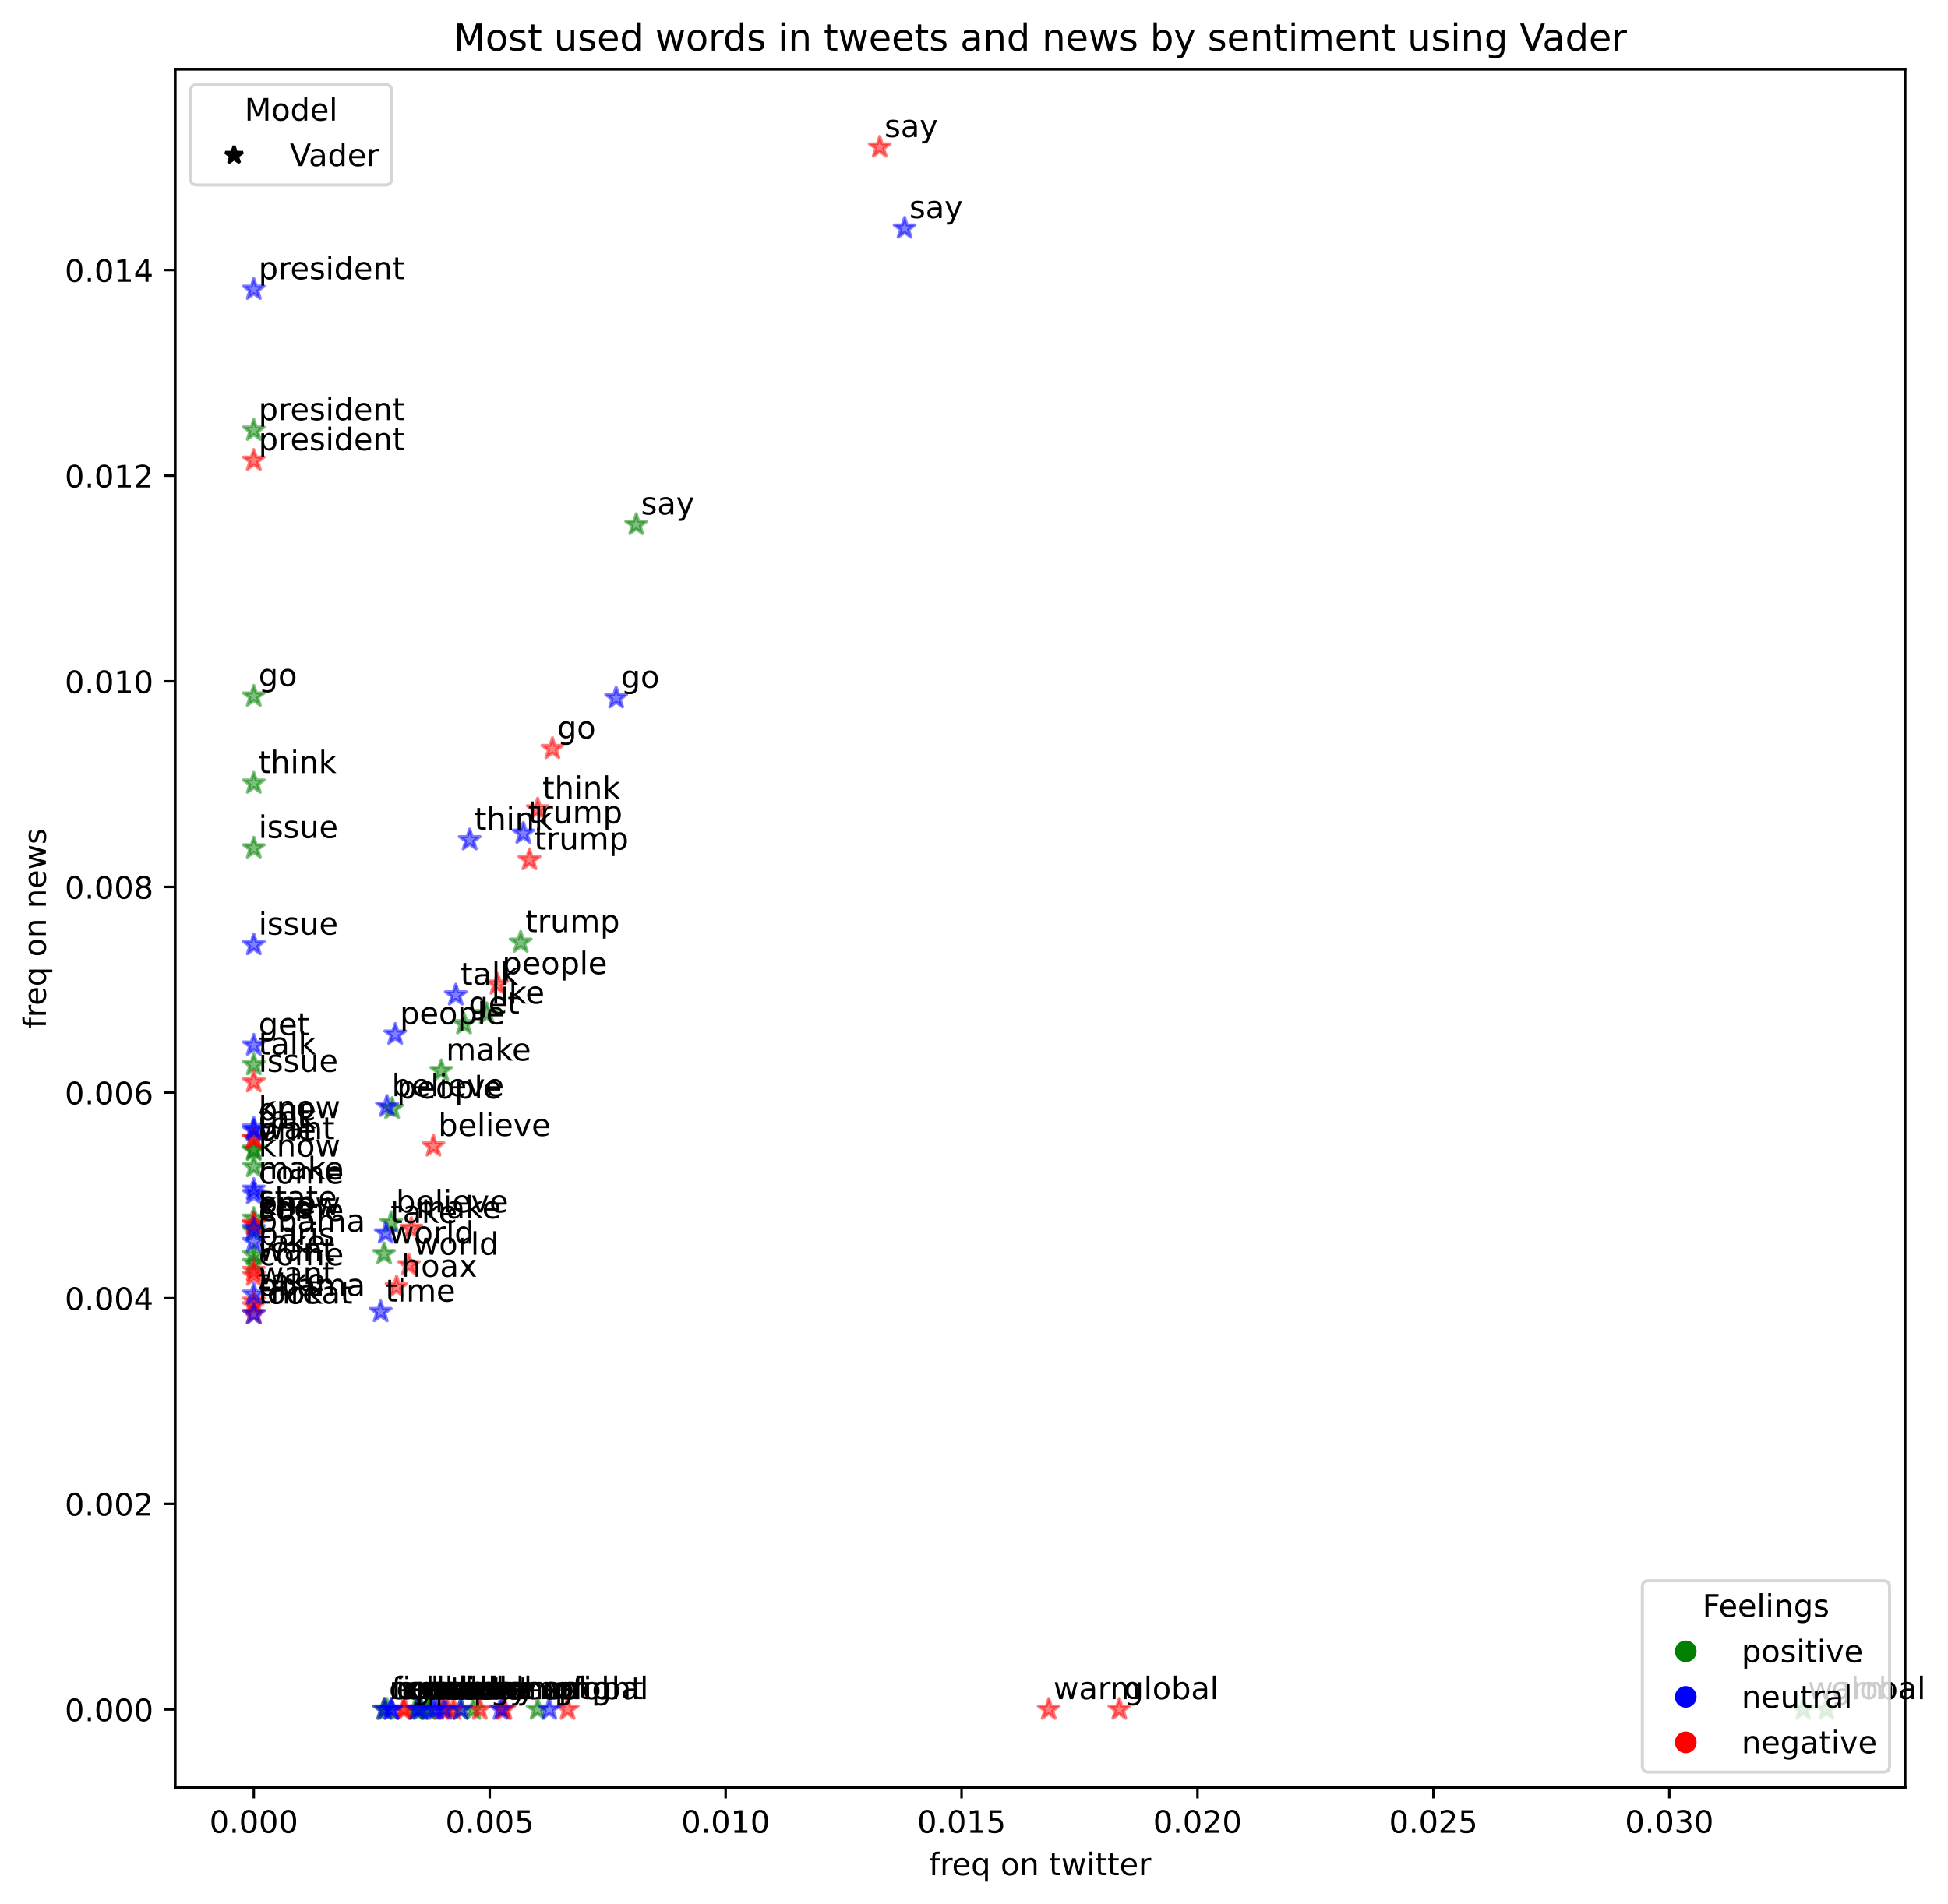 <?xml version="1.0" encoding="utf-8" standalone="no"?>
<!DOCTYPE svg PUBLIC "-//W3C//DTD SVG 1.1//EN"
  "http://www.w3.org/Graphics/SVG/1.1/DTD/svg11.dtd">
<!-- Created with matplotlib (https://matplotlib.org/) -->
<svg height="614.274pt" version="1.1" viewBox="0 0 628.365 614.274" width="628.365pt" xmlns="http://www.w3.org/2000/svg" xmlns:xlink="http://www.w3.org/1999/xlink">
 <defs>
  <style type="text/css">*{stroke-linecap:butt;stroke-linejoin:round;}</style>
 </defs>
 <g id="figure_1">
  <g id="patch_1">
   <path d="M 0 614.274 
L 628.365 614.274 
L 628.365 0 
L 0 0 
z
" style="fill:#ffffff;"/>
  </g>
  <g id="axes_1">
   <g id="patch_2">
    <path d="M 56.506 576.718 
L 614.506 576.718 
L 614.506 22.318 
L 56.506 22.318 
z
" style="fill:#ffffff;"/>
   </g>
   <g id="PathCollection_1">
    <defs>
     <path d="M 0 -3.536 
L -0.794 -1.093 
L -3.362 -1.093 
L -1.284 0.417 
L -2.078 2.86 
L -0 1.35 
L 2.078 2.86 
L 1.284 0.417 
L 3.362 -1.093 
L 0.794 -1.093 
z
" id="me6cf2d0828" style="stroke:#008000;stroke-opacity:0.5;"/>
    </defs>
    <g clip-path="url(#p207ff84602)">
     <use style="fill:#008000;fill-opacity:0.5;stroke:#008000;stroke-opacity:0.5;" x="589.143" xlink:href="#me6cf2d0828" y="551.518"/>
    </g>
   </g>
   <g id="PathCollection_2">
    <g clip-path="url(#p207ff84602)">
     <use style="fill:#008000;fill-opacity:0.5;stroke:#008000;stroke-opacity:0.5;" x="581.657" xlink:href="#me6cf2d0828" y="551.518"/>
    </g>
   </g>
   <g id="PathCollection_3">
    <g clip-path="url(#p207ff84602)">
     <use style="fill:#008000;fill-opacity:0.5;stroke:#008000;stroke-opacity:0.5;" x="173.421" xlink:href="#me6cf2d0828" y="551.518"/>
    </g>
   </g>
   <g id="PathCollection_4">
    <g clip-path="url(#p207ff84602)">
     <use style="fill:#008000;fill-opacity:0.5;stroke:#008000;stroke-opacity:0.5;" x="152.692" xlink:href="#me6cf2d0828" y="551.518"/>
    </g>
   </g>
   <g id="PathCollection_5">
    <g clip-path="url(#p207ff84602)">
     <use style="fill:#008000;fill-opacity:0.5;stroke:#008000;stroke-opacity:0.5;" x="148.662" xlink:href="#me6cf2d0828" y="551.518"/>
    </g>
   </g>
   <g id="PathCollection_6">
    <g clip-path="url(#p207ff84602)">
     <use style="fill:#008000;fill-opacity:0.5;stroke:#008000;stroke-opacity:0.5;" x="138.298" xlink:href="#me6cf2d0828" y="551.518"/>
    </g>
   </g>
   <g id="PathCollection_7">
    <g clip-path="url(#p207ff84602)">
     <use style="fill:#008000;fill-opacity:0.5;stroke:#008000;stroke-opacity:0.5;" x="138.01" xlink:href="#me6cf2d0828" y="551.518"/>
    </g>
   </g>
   <g id="PathCollection_8">
    <g clip-path="url(#p207ff84602)">
     <use style="fill:#008000;fill-opacity:0.5;stroke:#008000;stroke-opacity:0.5;" x="135.85" xlink:href="#me6cf2d0828" y="551.518"/>
    </g>
   </g>
   <g id="PathCollection_9">
    <g clip-path="url(#p207ff84602)">
     <use style="fill:#008000;fill-opacity:0.5;stroke:#008000;stroke-opacity:0.5;" x="134.411" xlink:href="#me6cf2d0828" y="551.518"/>
    </g>
   </g>
   <g id="PathCollection_10">
    <g clip-path="url(#p207ff84602)">
     <use style="fill:#008000;fill-opacity:0.5;stroke:#008000;stroke-opacity:0.5;" x="133.979" xlink:href="#me6cf2d0828" y="551.518"/>
    </g>
   </g>
   <g id="PathCollection_11">
    <g clip-path="url(#p207ff84602)">
     <use style="fill:#008000;fill-opacity:0.5;stroke:#008000;stroke-opacity:0.5;" x="124.766" xlink:href="#me6cf2d0828" y="551.518"/>
    </g>
   </g>
   <g id="PathCollection_12">
    <g clip-path="url(#p207ff84602)">
     <use style="fill:#008000;fill-opacity:0.5;stroke:#008000;stroke-opacity:0.5;" x="123.903" xlink:href="#me6cf2d0828" y="551.518"/>
    </g>
   </g>
   <g id="PathCollection_13">
    <g clip-path="url(#p207ff84602)">
     <use style="fill:#008000;fill-opacity:0.5;stroke:#008000;stroke-opacity:0.5;" x="81.87" xlink:href="#me6cf2d0828" y="138.884"/>
    </g>
   </g>
   <g id="PathCollection_14">
    <g clip-path="url(#p207ff84602)">
     <use style="fill:#008000;fill-opacity:0.5;stroke:#008000;stroke-opacity:0.5;" x="81.87" xlink:href="#me6cf2d0828" y="224.664"/>
    </g>
   </g>
   <g id="PathCollection_15">
    <g clip-path="url(#p207ff84602)">
     <use style="fill:#008000;fill-opacity:0.5;stroke:#008000;stroke-opacity:0.5;" x="81.87" xlink:href="#me6cf2d0828" y="252.741"/>
    </g>
   </g>
   <g id="PathCollection_16">
    <g clip-path="url(#p207ff84602)">
     <use style="fill:#008000;fill-opacity:0.5;stroke:#008000;stroke-opacity:0.5;" x="81.87" xlink:href="#me6cf2d0828" y="273.653"/>
    </g>
   </g>
   <g id="PathCollection_17">
    <g clip-path="url(#p207ff84602)">
     <use style="fill:#008000;fill-opacity:0.5;stroke:#008000;stroke-opacity:0.5;" x="81.87" xlink:href="#me6cf2d0828" y="343.555"/>
    </g>
   </g>
   <g id="PathCollection_18">
    <g clip-path="url(#p207ff84602)">
     <use style="fill:#008000;fill-opacity:0.5;stroke:#008000;stroke-opacity:0.5;" x="81.87" xlink:href="#me6cf2d0828" y="370.858"/>
    </g>
   </g>
   <g id="PathCollection_19">
    <g clip-path="url(#p207ff84602)">
     <use style="fill:#008000;fill-opacity:0.5;stroke:#008000;stroke-opacity:0.5;" x="81.87" xlink:href="#me6cf2d0828" y="371.245"/>
    </g>
   </g>
   <g id="PathCollection_20">
    <g clip-path="url(#p207ff84602)">
     <use style="fill:#008000;fill-opacity:0.5;stroke:#008000;stroke-opacity:0.5;" x="81.87" xlink:href="#me6cf2d0828" y="376.473"/>
    </g>
   </g>
   <g id="PathCollection_21">
    <g clip-path="url(#p207ff84602)">
     <use style="fill:#008000;fill-opacity:0.5;stroke:#008000;stroke-opacity:0.5;" x="81.87" xlink:href="#me6cf2d0828" y="393.125"/>
    </g>
   </g>
   <g id="PathCollection_22">
    <g clip-path="url(#p207ff84602)">
     <use style="fill:#008000;fill-opacity:0.5;stroke:#008000;stroke-opacity:0.5;" x="81.87" xlink:href="#me6cf2d0828" y="397.192"/>
    </g>
   </g>
   <g id="PathCollection_23">
    <g clip-path="url(#p207ff84602)">
     <use style="fill:#008000;fill-opacity:0.5;stroke:#008000;stroke-opacity:0.5;" x="81.87" xlink:href="#me6cf2d0828" y="404.937"/>
    </g>
   </g>
   <g id="PathCollection_24">
    <g clip-path="url(#p207ff84602)">
     <use style="fill:#008000;fill-opacity:0.5;stroke:#008000;stroke-opacity:0.5;" x="81.87" xlink:href="#me6cf2d0828" y="407.454"/>
    </g>
   </g>
   <g id="PathCollection_25">
    <g clip-path="url(#p207ff84602)">
     <use style="fill:#008000;fill-opacity:0.5;stroke:#008000;stroke-opacity:0.5;" x="205.233" xlink:href="#me6cf2d0828" y="169.284"/>
    </g>
   </g>
   <g id="PathCollection_26">
    <g clip-path="url(#p207ff84602)">
     <use style="fill:#008000;fill-opacity:0.5;stroke:#008000;stroke-opacity:0.5;" x="167.951" xlink:href="#me6cf2d0828" y="304.054"/>
    </g>
   </g>
   <g id="PathCollection_27">
    <g clip-path="url(#p207ff84602)">
     <use style="fill:#008000;fill-opacity:0.5;stroke:#008000;stroke-opacity:0.5;" x="157.011" xlink:href="#me6cf2d0828" y="327.096"/>
    </g>
   </g>
   <g id="PathCollection_28">
    <g clip-path="url(#p207ff84602)">
     <use style="fill:#008000;fill-opacity:0.5;stroke:#008000;stroke-opacity:0.5;" x="149.669" xlink:href="#me6cf2d0828" y="330.388"/>
    </g>
   </g>
   <g id="PathCollection_29">
    <g clip-path="url(#p207ff84602)">
     <use style="fill:#008000;fill-opacity:0.5;stroke:#008000;stroke-opacity:0.5;" x="142.328" xlink:href="#me6cf2d0828" y="345.491"/>
    </g>
   </g>
   <g id="PathCollection_30">
    <g clip-path="url(#p207ff84602)">
     <use style="fill:#008000;fill-opacity:0.5;stroke:#008000;stroke-opacity:0.5;" x="126.494" xlink:href="#me6cf2d0828" y="357.69"/>
    </g>
   </g>
   <g id="PathCollection_31">
    <g clip-path="url(#p207ff84602)">
     <use style="fill:#008000;fill-opacity:0.5;stroke:#008000;stroke-opacity:0.5;" x="126.206" xlink:href="#me6cf2d0828" y="394.481"/>
    </g>
   </g>
   <g id="PathCollection_32">
    <g clip-path="url(#p207ff84602)">
     <use style="fill:#008000;fill-opacity:0.5;stroke:#008000;stroke-opacity:0.5;" x="123.903" xlink:href="#me6cf2d0828" y="404.55"/>
    </g>
   </g>
   <g id="PathCollection_33">
    <defs>
     <path d="M 0 -3.536 
L -0.794 -1.093 
L -3.362 -1.093 
L -1.284 0.417 
L -2.078 2.86 
L -0 1.35 
L 2.078 2.86 
L 1.284 0.417 
L 3.362 -1.093 
L 0.794 -1.093 
z
" id="m5455b2f27f" style="stroke:#ff0000;stroke-opacity:0.5;"/>
    </defs>
    <g clip-path="url(#p207ff84602)">
     <use style="fill:#ff0000;fill-opacity:0.5;stroke:#ff0000;stroke-opacity:0.5;" x="361.052" xlink:href="#m5455b2f27f" y="551.518"/>
    </g>
   </g>
   <g id="PathCollection_34">
    <g clip-path="url(#p207ff84602)">
     <use style="fill:#ff0000;fill-opacity:0.5;stroke:#ff0000;stroke-opacity:0.5;" x="338.294" xlink:href="#m5455b2f27f" y="551.518"/>
    </g>
   </g>
   <g id="PathCollection_35">
    <g clip-path="url(#p207ff84602)">
     <use style="fill:#ff0000;fill-opacity:0.5;stroke:#ff0000;stroke-opacity:0.5;" x="183.09" xlink:href="#m5455b2f27f" y="551.518"/>
    </g>
   </g>
   <g id="PathCollection_36">
    <g clip-path="url(#p207ff84602)">
     <use style="fill:#ff0000;fill-opacity:0.5;stroke:#ff0000;stroke-opacity:0.5;" x="162.714" xlink:href="#m5455b2f27f" y="551.518"/>
    </g>
   </g>
   <g id="PathCollection_37">
    <g clip-path="url(#p207ff84602)">
     <use style="fill:#ff0000;fill-opacity:0.5;stroke:#ff0000;stroke-opacity:0.5;" x="162.184" xlink:href="#m5455b2f27f" y="551.518"/>
    </g>
   </g>
   <g id="PathCollection_38">
    <g clip-path="url(#p207ff84602)">
     <use style="fill:#ff0000;fill-opacity:0.5;stroke:#ff0000;stroke-opacity:0.5;" x="154.775" xlink:href="#m5455b2f27f" y="551.518"/>
    </g>
   </g>
   <g id="PathCollection_39">
    <g clip-path="url(#p207ff84602)">
     <use style="fill:#ff0000;fill-opacity:0.5;stroke:#ff0000;stroke-opacity:0.5;" x="146.307" xlink:href="#m5455b2f27f" y="551.518"/>
    </g>
   </g>
   <g id="PathCollection_40">
    <g clip-path="url(#p207ff84602)">
     <use style="fill:#ff0000;fill-opacity:0.5;stroke:#ff0000;stroke-opacity:0.5;" x="144.322" xlink:href="#m5455b2f27f" y="551.518"/>
    </g>
   </g>
   <g id="PathCollection_41">
    <g clip-path="url(#p207ff84602)">
     <use style="fill:#ff0000;fill-opacity:0.5;stroke:#ff0000;stroke-opacity:0.5;" x="142.602" xlink:href="#m5455b2f27f" y="551.518"/>
    </g>
   </g>
   <g id="PathCollection_42">
    <g clip-path="url(#p207ff84602)">
     <use style="fill:#ff0000;fill-opacity:0.5;stroke:#ff0000;stroke-opacity:0.5;" x="130.561" xlink:href="#m5455b2f27f" y="551.518"/>
    </g>
   </g>
   <g id="PathCollection_43">
    <g clip-path="url(#p207ff84602)">
     <use style="fill:#ff0000;fill-opacity:0.5;stroke:#ff0000;stroke-opacity:0.5;" x="130.032" xlink:href="#m5455b2f27f" y="551.518"/>
    </g>
   </g>
   <g id="PathCollection_44">
    <g clip-path="url(#p207ff84602)">
     <use style="fill:#ff0000;fill-opacity:0.5;stroke:#ff0000;stroke-opacity:0.5;" x="81.87" xlink:href="#m5455b2f27f" y="148.565"/>
    </g>
   </g>
   <g id="PathCollection_45">
    <g clip-path="url(#p207ff84602)">
     <use style="fill:#ff0000;fill-opacity:0.5;stroke:#ff0000;stroke-opacity:0.5;" x="81.87" xlink:href="#m5455b2f27f" y="349.115"/>
    </g>
   </g>
   <g id="PathCollection_46">
    <g clip-path="url(#p207ff84602)">
     <use style="fill:#ff0000;fill-opacity:0.5;stroke:#ff0000;stroke-opacity:0.5;" x="81.87" xlink:href="#m5455b2f27f" y="367.346"/>
    </g>
   </g>
   <g id="PathCollection_47">
    <g clip-path="url(#p207ff84602)">
     <use style="fill:#ff0000;fill-opacity:0.5;stroke:#ff0000;stroke-opacity:0.5;" x="81.87" xlink:href="#m5455b2f27f" y="367.346"/>
    </g>
   </g>
   <g id="PathCollection_48">
    <g clip-path="url(#p207ff84602)">
     <use style="fill:#ff0000;fill-opacity:0.5;stroke:#ff0000;stroke-opacity:0.5;" x="81.87" xlink:href="#m5455b2f27f" y="394.849"/>
    </g>
   </g>
   <g id="PathCollection_49">
    <g clip-path="url(#p207ff84602)">
     <use style="fill:#ff0000;fill-opacity:0.5;stroke:#ff0000;stroke-opacity:0.5;" x="81.87" xlink:href="#m5455b2f27f" y="395.158"/>
    </g>
   </g>
   <g id="PathCollection_50">
    <g clip-path="url(#p207ff84602)">
     <use style="fill:#ff0000;fill-opacity:0.5;stroke:#ff0000;stroke-opacity:0.5;" x="81.87" xlink:href="#m5455b2f27f" y="409.99"/>
    </g>
   </g>
   <g id="PathCollection_51">
    <g clip-path="url(#p207ff84602)">
     <use style="fill:#ff0000;fill-opacity:0.5;stroke:#ff0000;stroke-opacity:0.5;" x="81.87" xlink:href="#m5455b2f27f" y="411.535"/>
    </g>
   </g>
   <g id="PathCollection_52">
    <g clip-path="url(#p207ff84602)">
     <use style="fill:#ff0000;fill-opacity:0.5;stroke:#ff0000;stroke-opacity:0.5;" x="81.87" xlink:href="#m5455b2f27f" y="419.879"/>
    </g>
   </g>
   <g id="PathCollection_53">
    <g clip-path="url(#p207ff84602)">
     <use style="fill:#ff0000;fill-opacity:0.5;stroke:#ff0000;stroke-opacity:0.5;" x="81.87" xlink:href="#m5455b2f27f" y="421.424"/>
    </g>
   </g>
   <g id="PathCollection_54">
    <g clip-path="url(#p207ff84602)">
     <use style="fill:#ff0000;fill-opacity:0.5;stroke:#ff0000;stroke-opacity:0.5;" x="81.87" xlink:href="#m5455b2f27f" y="423.896"/>
    </g>
   </g>
   <g id="PathCollection_55">
    <g clip-path="url(#p207ff84602)">
     <use style="fill:#ff0000;fill-opacity:0.5;stroke:#ff0000;stroke-opacity:0.5;" x="283.781" xlink:href="#m5455b2f27f" y="47.518"/>
    </g>
   </g>
   <g id="PathCollection_56">
    <g clip-path="url(#p207ff84602)">
     <use style="fill:#ff0000;fill-opacity:0.5;stroke:#ff0000;stroke-opacity:0.5;" x="178.194" xlink:href="#m5455b2f27f" y="241.578"/>
    </g>
   </g>
   <g id="PathCollection_57">
    <g clip-path="url(#p207ff84602)">
     <use style="fill:#ff0000;fill-opacity:0.5;stroke:#ff0000;stroke-opacity:0.5;" x="173.431" xlink:href="#m5455b2f27f" y="261.046"/>
    </g>
   </g>
   <g id="PathCollection_58">
    <g clip-path="url(#p207ff84602)">
     <use style="fill:#ff0000;fill-opacity:0.5;stroke:#ff0000;stroke-opacity:0.5;" x="170.785" xlink:href="#m5455b2f27f" y="277.424"/>
    </g>
   </g>
   <g id="PathCollection_59">
    <g clip-path="url(#p207ff84602)">
     <use style="fill:#ff0000;fill-opacity:0.5;stroke:#ff0000;stroke-opacity:0.5;" x="160.464" xlink:href="#m5455b2f27f" y="317.595"/>
    </g>
   </g>
   <g id="PathCollection_60">
    <g clip-path="url(#p207ff84602)">
     <use style="fill:#ff0000;fill-opacity:0.5;stroke:#ff0000;stroke-opacity:0.5;" x="139.823" xlink:href="#m5455b2f27f" y="369.819"/>
    </g>
   </g>
   <g id="PathCollection_61">
    <g clip-path="url(#p207ff84602)">
     <use style="fill:#ff0000;fill-opacity:0.5;stroke:#ff0000;stroke-opacity:0.5;" x="132.678" xlink:href="#m5455b2f27f" y="396.394"/>
    </g>
   </g>
   <g id="PathCollection_62">
    <g clip-path="url(#p207ff84602)">
     <use style="fill:#ff0000;fill-opacity:0.5;stroke:#ff0000;stroke-opacity:0.5;" x="131.884" xlink:href="#m5455b2f27f" y="408.136"/>
    </g>
   </g>
   <g id="PathCollection_63">
    <g clip-path="url(#p207ff84602)">
     <use style="fill:#ff0000;fill-opacity:0.5;stroke:#ff0000;stroke-opacity:0.5;" x="127.915" xlink:href="#m5455b2f27f" y="415.243"/>
    </g>
   </g>
   <g id="PathCollection_64">
    <defs>
     <path d="M 0 -3.536 
L -0.794 -1.093 
L -3.362 -1.093 
L -1.284 0.417 
L -2.078 2.86 
L -0 1.35 
L 2.078 2.86 
L 1.284 0.417 
L 3.362 -1.093 
L 0.794 -1.093 
z
" id="mc46fca2ae9" style="stroke:#0000ff;stroke-opacity:0.5;"/>
    </defs>
    <g clip-path="url(#p207ff84602)">
     <use style="fill:#0000ff;fill-opacity:0.5;stroke:#0000ff;stroke-opacity:0.5;" x="177.163" xlink:href="#mc46fca2ae9" y="551.518"/>
    </g>
   </g>
   <g id="PathCollection_65">
    <g clip-path="url(#p207ff84602)">
     <use style="fill:#0000ff;fill-opacity:0.5;stroke:#0000ff;stroke-opacity:0.5;" x="161.485" xlink:href="#mc46fca2ae9" y="551.518"/>
    </g>
   </g>
   <g id="PathCollection_66">
    <g clip-path="url(#p207ff84602)">
     <use style="fill:#0000ff;fill-opacity:0.5;stroke:#0000ff;stroke-opacity:0.5;" x="148.657" xlink:href="#mc46fca2ae9" y="551.518"/>
    </g>
   </g>
   <g id="PathCollection_67">
    <g clip-path="url(#p207ff84602)">
     <use style="fill:#0000ff;fill-opacity:0.5;stroke:#0000ff;stroke-opacity:0.5;" x="143.363" xlink:href="#mc46fca2ae9" y="551.518"/>
    </g>
   </g>
   <g id="PathCollection_68">
    <g clip-path="url(#p207ff84602)">
     <use style="fill:#0000ff;fill-opacity:0.5;stroke:#0000ff;stroke-opacity:0.5;" x="140.716" xlink:href="#mc46fca2ae9" y="551.518"/>
    </g>
   </g>
   <g id="PathCollection_69">
    <g clip-path="url(#p207ff84602)">
     <use style="fill:#0000ff;fill-opacity:0.5;stroke:#0000ff;stroke-opacity:0.5;" x="139.697" xlink:href="#mc46fca2ae9" y="551.518"/>
    </g>
   </g>
   <g id="PathCollection_70">
    <g clip-path="url(#p207ff84602)">
     <use style="fill:#0000ff;fill-opacity:0.5;stroke:#0000ff;stroke-opacity:0.5;" x="135.625" xlink:href="#mc46fca2ae9" y="551.518"/>
    </g>
   </g>
   <g id="PathCollection_71">
    <g clip-path="url(#p207ff84602)">
     <use style="fill:#0000ff;fill-opacity:0.5;stroke:#0000ff;stroke-opacity:0.5;" x="134.607" xlink:href="#mc46fca2ae9" y="551.518"/>
    </g>
   </g>
   <g id="PathCollection_72">
    <g clip-path="url(#p207ff84602)">
     <use style="fill:#0000ff;fill-opacity:0.5;stroke:#0000ff;stroke-opacity:0.5;" x="126.259" xlink:href="#mc46fca2ae9" y="551.518"/>
    </g>
   </g>
   <g id="PathCollection_73">
    <g clip-path="url(#p207ff84602)">
     <use style="fill:#0000ff;fill-opacity:0.5;stroke:#0000ff;stroke-opacity:0.5;" x="126.259" xlink:href="#mc46fca2ae9" y="551.518"/>
    </g>
   </g>
   <g id="PathCollection_74">
    <g clip-path="url(#p207ff84602)">
     <use style="fill:#0000ff;fill-opacity:0.5;stroke:#0000ff;stroke-opacity:0.5;" x="124.019" xlink:href="#mc46fca2ae9" y="551.518"/>
    </g>
   </g>
   <g id="PathCollection_75">
    <g clip-path="url(#p207ff84602)">
     <use style="fill:#0000ff;fill-opacity:0.5;stroke:#0000ff;stroke-opacity:0.5;" x="81.87" xlink:href="#mc46fca2ae9" y="93.418"/>
    </g>
   </g>
   <g id="PathCollection_76">
    <g clip-path="url(#p207ff84602)">
     <use style="fill:#0000ff;fill-opacity:0.5;stroke:#0000ff;stroke-opacity:0.5;" x="81.87" xlink:href="#mc46fca2ae9" y="304.849"/>
    </g>
   </g>
   <g id="PathCollection_77">
    <g clip-path="url(#p207ff84602)">
     <use style="fill:#0000ff;fill-opacity:0.5;stroke:#0000ff;stroke-opacity:0.5;" x="81.87" xlink:href="#mc46fca2ae9" y="337.268"/>
    </g>
   </g>
   <g id="PathCollection_78">
    <g clip-path="url(#p207ff84602)">
     <use style="fill:#0000ff;fill-opacity:0.5;stroke:#0000ff;stroke-opacity:0.5;" x="81.87" xlink:href="#mc46fca2ae9" y="364.049"/>
    </g>
   </g>
   <g id="PathCollection_79">
    <g clip-path="url(#p207ff84602)">
     <use style="fill:#0000ff;fill-opacity:0.5;stroke:#0000ff;stroke-opacity:0.5;" x="81.87" xlink:href="#mc46fca2ae9" y="364.754"/>
    </g>
   </g>
   <g id="PathCollection_80">
    <g clip-path="url(#p207ff84602)">
     <use style="fill:#0000ff;fill-opacity:0.5;stroke:#0000ff;stroke-opacity:0.5;" x="81.87" xlink:href="#mc46fca2ae9" y="383.783"/>
    </g>
   </g>
   <g id="PathCollection_81">
    <g clip-path="url(#p207ff84602)">
     <use style="fill:#0000ff;fill-opacity:0.5;stroke:#0000ff;stroke-opacity:0.5;" x="81.87" xlink:href="#mc46fca2ae9" y="385.193"/>
    </g>
   </g>
   <g id="PathCollection_82">
    <g clip-path="url(#p207ff84602)">
     <use style="fill:#0000ff;fill-opacity:0.5;stroke:#0000ff;stroke-opacity:0.5;" x="81.87" xlink:href="#mc46fca2ae9" y="396.469"/>
    </g>
   </g>
   <g id="PathCollection_83">
    <g clip-path="url(#p207ff84602)">
     <use style="fill:#0000ff;fill-opacity:0.5;stroke:#0000ff;stroke-opacity:0.5;" x="81.87" xlink:href="#mc46fca2ae9" y="400.697"/>
    </g>
   </g>
   <g id="PathCollection_84">
    <g clip-path="url(#p207ff84602)">
     <use style="fill:#0000ff;fill-opacity:0.5;stroke:#0000ff;stroke-opacity:0.5;" x="81.87" xlink:href="#mc46fca2ae9" y="417.612"/>
    </g>
   </g>
   <g id="PathCollection_85">
    <g clip-path="url(#p207ff84602)">
     <use style="fill:#0000ff;fill-opacity:0.5;stroke:#0000ff;stroke-opacity:0.5;" x="81.87" xlink:href="#mc46fca2ae9" y="423.955"/>
    </g>
   </g>
   <g id="PathCollection_86">
    <g clip-path="url(#p207ff84602)">
     <use style="fill:#0000ff;fill-opacity:0.5;stroke:#0000ff;stroke-opacity:0.5;" x="291.8" xlink:href="#mc46fca2ae9" y="73.684"/>
    </g>
   </g>
   <g id="PathCollection_87">
    <g clip-path="url(#p207ff84602)">
     <use style="fill:#0000ff;fill-opacity:0.5;stroke:#0000ff;stroke-opacity:0.5;" x="198.747" xlink:href="#mc46fca2ae9" y="225.21"/>
    </g>
   </g>
   <g id="PathCollection_88">
    <g clip-path="url(#p207ff84602)">
     <use style="fill:#0000ff;fill-opacity:0.5;stroke:#0000ff;stroke-opacity:0.5;" x="168.815" xlink:href="#mc46fca2ae9" y="268.906"/>
    </g>
   </g>
   <g id="PathCollection_89">
    <g clip-path="url(#p207ff84602)">
     <use style="fill:#0000ff;fill-opacity:0.5;stroke:#0000ff;stroke-opacity:0.5;" x="151.507" xlink:href="#mc46fca2ae9" y="271.02"/>
    </g>
   </g>
   <g id="PathCollection_90">
    <g clip-path="url(#p207ff84602)">
     <use style="fill:#0000ff;fill-opacity:0.5;stroke:#0000ff;stroke-opacity:0.5;" x="147.028" xlink:href="#mc46fca2ae9" y="321.059"/>
    </g>
   </g>
   <g id="PathCollection_91">
    <g clip-path="url(#p207ff84602)">
     <use style="fill:#0000ff;fill-opacity:0.5;stroke:#0000ff;stroke-opacity:0.5;" x="127.48" xlink:href="#mc46fca2ae9" y="333.744"/>
    </g>
   </g>
   <g id="PathCollection_92">
    <g clip-path="url(#p207ff84602)">
     <use style="fill:#0000ff;fill-opacity:0.5;stroke:#0000ff;stroke-opacity:0.5;" x="124.833" xlink:href="#mc46fca2ae9" y="357.002"/>
    </g>
   </g>
   <g id="PathCollection_93">
    <g clip-path="url(#p207ff84602)">
     <use style="fill:#0000ff;fill-opacity:0.5;stroke:#0000ff;stroke-opacity:0.5;" x="124.426" xlink:href="#mc46fca2ae9" y="397.878"/>
    </g>
   </g>
   <g id="PathCollection_94">
    <g clip-path="url(#p207ff84602)">
     <use style="fill:#0000ff;fill-opacity:0.5;stroke:#0000ff;stroke-opacity:0.5;" x="122.797" xlink:href="#mc46fca2ae9" y="423.25"/>
    </g>
   </g>
   <g id="matplotlib.axis_1">
    <g id="xtick_1">
     <g id="line2d_1">
      <defs>
       <path d="M 0 0 
L 0 3.5 
" id="m455e4c070f" style="stroke:#000000;stroke-width:0.8;"/>
      </defs>
      <g>
       <use style="stroke:#000000;stroke-width:0.8;" x="81.87" xlink:href="#m455e4c070f" y="576.718"/>
      </g>
     </g>
     <g id="text_1">
      <!-- 0.000 -->
      <g transform="translate(67.556 591.317)scale(0.1 -0.1)">
       <defs>
        <path d="M 31.781 66.406 
Q 24.172 66.406 20.328 58.906 
Q 16.5 51.422 16.5 36.375 
Q 16.5 21.391 20.328 13.891 
Q 24.172 6.391 31.781 6.391 
Q 39.453 6.391 43.281 13.891 
Q 47.125 21.391 47.125 36.375 
Q 47.125 51.422 43.281 58.906 
Q 39.453 66.406 31.781 66.406 
z
M 31.781 74.219 
Q 44.047 74.219 50.516 64.516 
Q 56.984 54.828 56.984 36.375 
Q 56.984 17.969 50.516 8.266 
Q 44.047 -1.422 31.781 -1.422 
Q 19.531 -1.422 13.062 8.266 
Q 6.594 17.969 6.594 36.375 
Q 6.594 54.828 13.062 64.516 
Q 19.531 74.219 31.781 74.219 
z
" id="DejaVuSans-48"/>
        <path d="M 10.688 12.406 
L 21 12.406 
L 21 0 
L 10.688 0 
z
" id="DejaVuSans-46"/>
       </defs>
       <use xlink:href="#DejaVuSans-48"/>
       <use x="63.623" xlink:href="#DejaVuSans-46"/>
       <use x="95.41" xlink:href="#DejaVuSans-48"/>
       <use x="159.033" xlink:href="#DejaVuSans-48"/>
       <use x="222.656" xlink:href="#DejaVuSans-48"/>
      </g>
     </g>
    </g>
    <g id="xtick_2">
     <g id="line2d_2">
      <g>
       <use style="stroke:#000000;stroke-width:0.8;" x="157.97" xlink:href="#m455e4c070f" y="576.718"/>
      </g>
     </g>
     <g id="text_2">
      <!-- 0.005 -->
      <g transform="translate(143.656 591.317)scale(0.1 -0.1)">
       <defs>
        <path d="M 10.797 72.906 
L 49.516 72.906 
L 49.516 64.594 
L 19.828 64.594 
L 19.828 46.734 
Q 21.969 47.469 24.109 47.828 
Q 26.266 48.188 28.422 48.188 
Q 40.625 48.188 47.75 41.5 
Q 54.891 34.812 54.891 23.391 
Q 54.891 11.625 47.562 5.094 
Q 40.234 -1.422 26.906 -1.422 
Q 22.312 -1.422 17.547 -0.641 
Q 12.797 0.141 7.719 1.703 
L 7.719 11.625 
Q 12.109 9.234 16.797 8.062 
Q 21.484 6.891 26.703 6.891 
Q 35.156 6.891 40.078 11.328 
Q 45.016 15.766 45.016 23.391 
Q 45.016 31 40.078 35.438 
Q 35.156 39.891 26.703 39.891 
Q 22.75 39.891 18.812 39.016 
Q 14.891 38.141 10.797 36.281 
z
" id="DejaVuSans-53"/>
       </defs>
       <use xlink:href="#DejaVuSans-48"/>
       <use x="63.623" xlink:href="#DejaVuSans-46"/>
       <use x="95.41" xlink:href="#DejaVuSans-48"/>
       <use x="159.033" xlink:href="#DejaVuSans-48"/>
       <use x="222.656" xlink:href="#DejaVuSans-53"/>
      </g>
     </g>
    </g>
    <g id="xtick_3">
     <g id="line2d_3">
      <g>
       <use style="stroke:#000000;stroke-width:0.8;" x="234.07" xlink:href="#m455e4c070f" y="576.718"/>
      </g>
     </g>
     <g id="text_3">
      <!-- 0.010 -->
      <g transform="translate(219.756 591.317)scale(0.1 -0.1)">
       <defs>
        <path d="M 12.406 8.297 
L 28.516 8.297 
L 28.516 63.922 
L 10.984 60.406 
L 10.984 69.391 
L 28.422 72.906 
L 38.281 72.906 
L 38.281 8.297 
L 54.391 8.297 
L 54.391 0 
L 12.406 0 
z
" id="DejaVuSans-49"/>
       </defs>
       <use xlink:href="#DejaVuSans-48"/>
       <use x="63.623" xlink:href="#DejaVuSans-46"/>
       <use x="95.41" xlink:href="#DejaVuSans-48"/>
       <use x="159.033" xlink:href="#DejaVuSans-49"/>
       <use x="222.656" xlink:href="#DejaVuSans-48"/>
      </g>
     </g>
    </g>
    <g id="xtick_4">
     <g id="line2d_4">
      <g>
       <use style="stroke:#000000;stroke-width:0.8;" x="310.171" xlink:href="#m455e4c070f" y="576.718"/>
      </g>
     </g>
     <g id="text_4">
      <!-- 0.015 -->
      <g transform="translate(295.857 591.317)scale(0.1 -0.1)">
       <use xlink:href="#DejaVuSans-48"/>
       <use x="63.623" xlink:href="#DejaVuSans-46"/>
       <use x="95.41" xlink:href="#DejaVuSans-48"/>
       <use x="159.033" xlink:href="#DejaVuSans-49"/>
       <use x="222.656" xlink:href="#DejaVuSans-53"/>
      </g>
     </g>
    </g>
    <g id="xtick_5">
     <g id="line2d_5">
      <g>
       <use style="stroke:#000000;stroke-width:0.8;" x="386.271" xlink:href="#m455e4c070f" y="576.718"/>
      </g>
     </g>
     <g id="text_5">
      <!-- 0.020 -->
      <g transform="translate(371.957 591.317)scale(0.1 -0.1)">
       <defs>
        <path d="M 19.188 8.297 
L 53.609 8.297 
L 53.609 0 
L 7.328 0 
L 7.328 8.297 
Q 12.938 14.109 22.625 23.891 
Q 32.328 33.688 34.812 36.531 
Q 39.547 41.844 41.422 45.531 
Q 43.312 49.219 43.312 52.781 
Q 43.312 58.594 39.234 62.25 
Q 35.156 65.922 28.609 65.922 
Q 23.969 65.922 18.812 64.312 
Q 13.672 62.703 7.812 59.422 
L 7.812 69.391 
Q 13.766 71.781 18.938 73 
Q 24.125 74.219 28.422 74.219 
Q 39.75 74.219 46.484 68.547 
Q 53.219 62.891 53.219 53.422 
Q 53.219 48.922 51.531 44.891 
Q 49.859 40.875 45.406 35.406 
Q 44.188 33.984 37.641 27.219 
Q 31.109 20.453 19.188 8.297 
z
" id="DejaVuSans-50"/>
       </defs>
       <use xlink:href="#DejaVuSans-48"/>
       <use x="63.623" xlink:href="#DejaVuSans-46"/>
       <use x="95.41" xlink:href="#DejaVuSans-48"/>
       <use x="159.033" xlink:href="#DejaVuSans-50"/>
       <use x="222.656" xlink:href="#DejaVuSans-48"/>
      </g>
     </g>
    </g>
    <g id="xtick_6">
     <g id="line2d_6">
      <g>
       <use style="stroke:#000000;stroke-width:0.8;" x="462.371" xlink:href="#m455e4c070f" y="576.718"/>
      </g>
     </g>
     <g id="text_6">
      <!-- 0.025 -->
      <g transform="translate(448.057 591.317)scale(0.1 -0.1)">
       <use xlink:href="#DejaVuSans-48"/>
       <use x="63.623" xlink:href="#DejaVuSans-46"/>
       <use x="95.41" xlink:href="#DejaVuSans-48"/>
       <use x="159.033" xlink:href="#DejaVuSans-50"/>
       <use x="222.656" xlink:href="#DejaVuSans-53"/>
      </g>
     </g>
    </g>
    <g id="xtick_7">
     <g id="line2d_7">
      <g>
       <use style="stroke:#000000;stroke-width:0.8;" x="538.471" xlink:href="#m455e4c070f" y="576.718"/>
      </g>
     </g>
     <g id="text_7">
      <!-- 0.030 -->
      <g transform="translate(524.157 591.317)scale(0.1 -0.1)">
       <defs>
        <path d="M 40.578 39.312 
Q 47.656 37.797 51.625 33 
Q 55.609 28.219 55.609 21.188 
Q 55.609 10.406 48.188 4.484 
Q 40.766 -1.422 27.094 -1.422 
Q 22.516 -1.422 17.656 -0.516 
Q 12.797 0.391 7.625 2.203 
L 7.625 11.719 
Q 11.719 9.328 16.594 8.109 
Q 21.484 6.891 26.812 6.891 
Q 36.078 6.891 40.938 10.547 
Q 45.797 14.203 45.797 21.188 
Q 45.797 27.641 41.281 31.266 
Q 36.766 34.906 28.719 34.906 
L 20.219 34.906 
L 20.219 43.016 
L 29.109 43.016 
Q 36.375 43.016 40.234 45.922 
Q 44.094 48.828 44.094 54.297 
Q 44.094 59.906 40.109 62.906 
Q 36.141 65.922 28.719 65.922 
Q 24.656 65.922 20.016 65.031 
Q 15.375 64.156 9.812 62.312 
L 9.812 71.094 
Q 15.438 72.656 20.344 73.438 
Q 25.25 74.219 29.594 74.219 
Q 40.828 74.219 47.359 69.109 
Q 53.906 64.016 53.906 55.328 
Q 53.906 49.266 50.438 45.094 
Q 46.969 40.922 40.578 39.312 
z
" id="DejaVuSans-51"/>
       </defs>
       <use xlink:href="#DejaVuSans-48"/>
       <use x="63.623" xlink:href="#DejaVuSans-46"/>
       <use x="95.41" xlink:href="#DejaVuSans-48"/>
       <use x="159.033" xlink:href="#DejaVuSans-51"/>
       <use x="222.656" xlink:href="#DejaVuSans-48"/>
      </g>
     </g>
    </g>
    <g id="text_8">
     <!-- freq on twitter -->
     <g transform="translate(299.655 604.995)scale(0.1 -0.1)">
      <defs>
       <path d="M 37.109 75.984 
L 37.109 68.5 
L 28.516 68.5 
Q 23.688 68.5 21.797 66.547 
Q 19.922 64.594 19.922 59.516 
L 19.922 54.688 
L 34.719 54.688 
L 34.719 47.703 
L 19.922 47.703 
L 19.922 0 
L 10.891 0 
L 10.891 47.703 
L 2.297 47.703 
L 2.297 54.688 
L 10.891 54.688 
L 10.891 58.5 
Q 10.891 67.625 15.141 71.797 
Q 19.391 75.984 28.609 75.984 
z
" id="DejaVuSans-102"/>
       <path d="M 41.109 46.297 
Q 39.594 47.172 37.812 47.578 
Q 36.031 48 33.891 48 
Q 26.266 48 22.188 43.047 
Q 18.109 38.094 18.109 28.812 
L 18.109 0 
L 9.078 0 
L 9.078 54.688 
L 18.109 54.688 
L 18.109 46.188 
Q 20.953 51.172 25.484 53.578 
Q 30.031 56 36.531 56 
Q 37.453 56 38.578 55.875 
Q 39.703 55.766 41.062 55.516 
z
" id="DejaVuSans-114"/>
       <path d="M 56.203 29.594 
L 56.203 25.203 
L 14.891 25.203 
Q 15.484 15.922 20.484 11.062 
Q 25.484 6.203 34.422 6.203 
Q 39.594 6.203 44.453 7.469 
Q 49.312 8.734 54.109 11.281 
L 54.109 2.781 
Q 49.266 0.734 44.188 -0.344 
Q 39.109 -1.422 33.891 -1.422 
Q 20.797 -1.422 13.156 6.188 
Q 5.516 13.812 5.516 26.812 
Q 5.516 40.234 12.766 48.109 
Q 20.016 56 32.328 56 
Q 43.359 56 49.781 48.891 
Q 56.203 41.797 56.203 29.594 
z
M 47.219 32.234 
Q 47.125 39.594 43.094 43.984 
Q 39.062 48.391 32.422 48.391 
Q 24.906 48.391 20.391 44.141 
Q 15.875 39.891 15.188 32.172 
z
" id="DejaVuSans-101"/>
       <path d="M 14.797 27.297 
Q 14.797 17.391 18.875 11.75 
Q 22.953 6.109 30.078 6.109 
Q 37.203 6.109 41.297 11.75 
Q 45.406 17.391 45.406 27.297 
Q 45.406 37.203 41.297 42.844 
Q 37.203 48.484 30.078 48.484 
Q 22.953 48.484 18.875 42.844 
Q 14.797 37.203 14.797 27.297 
z
M 45.406 8.203 
Q 42.578 3.328 38.25 0.953 
Q 33.938 -1.422 27.875 -1.422 
Q 17.969 -1.422 11.734 6.484 
Q 5.516 14.406 5.516 27.297 
Q 5.516 40.188 11.734 48.094 
Q 17.969 56 27.875 56 
Q 33.938 56 38.25 53.625 
Q 42.578 51.266 45.406 46.391 
L 45.406 54.688 
L 54.391 54.688 
L 54.391 -20.797 
L 45.406 -20.797 
z
" id="DejaVuSans-113"/>
       <path id="DejaVuSans-32"/>
       <path d="M 30.609 48.391 
Q 23.391 48.391 19.188 42.75 
Q 14.984 37.109 14.984 27.297 
Q 14.984 17.484 19.156 11.844 
Q 23.344 6.203 30.609 6.203 
Q 37.797 6.203 41.984 11.859 
Q 46.188 17.531 46.188 27.297 
Q 46.188 37.016 41.984 42.703 
Q 37.797 48.391 30.609 48.391 
z
M 30.609 56 
Q 42.328 56 49.016 48.375 
Q 55.719 40.766 55.719 27.297 
Q 55.719 13.875 49.016 6.219 
Q 42.328 -1.422 30.609 -1.422 
Q 18.844 -1.422 12.172 6.219 
Q 5.516 13.875 5.516 27.297 
Q 5.516 40.766 12.172 48.375 
Q 18.844 56 30.609 56 
z
" id="DejaVuSans-111"/>
       <path d="M 54.891 33.016 
L 54.891 0 
L 45.906 0 
L 45.906 32.719 
Q 45.906 40.484 42.875 44.328 
Q 39.844 48.188 33.797 48.188 
Q 26.516 48.188 22.312 43.547 
Q 18.109 38.922 18.109 30.906 
L 18.109 0 
L 9.078 0 
L 9.078 54.688 
L 18.109 54.688 
L 18.109 46.188 
Q 21.344 51.125 25.703 53.562 
Q 30.078 56 35.797 56 
Q 45.219 56 50.047 50.172 
Q 54.891 44.344 54.891 33.016 
z
" id="DejaVuSans-110"/>
       <path d="M 18.312 70.219 
L 18.312 54.688 
L 36.812 54.688 
L 36.812 47.703 
L 18.312 47.703 
L 18.312 18.016 
Q 18.312 11.328 20.141 9.422 
Q 21.969 7.516 27.594 7.516 
L 36.812 7.516 
L 36.812 0 
L 27.594 0 
Q 17.188 0 13.234 3.875 
Q 9.281 7.766 9.281 18.016 
L 9.281 47.703 
L 2.688 47.703 
L 2.688 54.688 
L 9.281 54.688 
L 9.281 70.219 
z
" id="DejaVuSans-116"/>
       <path d="M 4.203 54.688 
L 13.188 54.688 
L 24.422 12.016 
L 35.594 54.688 
L 46.188 54.688 
L 57.422 12.016 
L 68.609 54.688 
L 77.594 54.688 
L 63.281 0 
L 52.688 0 
L 40.922 44.828 
L 29.109 0 
L 18.5 0 
z
" id="DejaVuSans-119"/>
       <path d="M 9.422 54.688 
L 18.406 54.688 
L 18.406 0 
L 9.422 0 
z
M 9.422 75.984 
L 18.406 75.984 
L 18.406 64.594 
L 9.422 64.594 
z
" id="DejaVuSans-105"/>
      </defs>
      <use xlink:href="#DejaVuSans-102"/>
      <use x="35.205" xlink:href="#DejaVuSans-114"/>
      <use x="74.068" xlink:href="#DejaVuSans-101"/>
      <use x="135.592" xlink:href="#DejaVuSans-113"/>
      <use x="199.068" xlink:href="#DejaVuSans-32"/>
      <use x="230.855" xlink:href="#DejaVuSans-111"/>
      <use x="292.037" xlink:href="#DejaVuSans-110"/>
      <use x="355.416" xlink:href="#DejaVuSans-32"/>
      <use x="387.203" xlink:href="#DejaVuSans-116"/>
      <use x="426.412" xlink:href="#DejaVuSans-119"/>
      <use x="508.199" xlink:href="#DejaVuSans-105"/>
      <use x="535.982" xlink:href="#DejaVuSans-116"/>
      <use x="575.191" xlink:href="#DejaVuSans-116"/>
      <use x="614.4" xlink:href="#DejaVuSans-101"/>
      <use x="675.924" xlink:href="#DejaVuSans-114"/>
     </g>
    </g>
   </g>
   <g id="matplotlib.axis_2">
    <g id="ytick_1">
     <g id="line2d_8">
      <defs>
       <path d="M 0 0 
L -3.5 0 
" id="m4f2a3ca29b" style="stroke:#000000;stroke-width:0.8;"/>
      </defs>
      <g>
       <use style="stroke:#000000;stroke-width:0.8;" x="56.506" xlink:href="#m4f2a3ca29b" y="551.518"/>
      </g>
     </g>
     <g id="text_9">
      <!-- 0.000 -->
      <g transform="translate(20.878 555.317)scale(0.1 -0.1)">
       <use xlink:href="#DejaVuSans-48"/>
       <use x="63.623" xlink:href="#DejaVuSans-46"/>
       <use x="95.41" xlink:href="#DejaVuSans-48"/>
       <use x="159.033" xlink:href="#DejaVuSans-48"/>
       <use x="222.656" xlink:href="#DejaVuSans-48"/>
      </g>
     </g>
    </g>
    <g id="ytick_2">
     <g id="line2d_9">
      <g>
       <use style="stroke:#000000;stroke-width:0.8;" x="56.506" xlink:href="#m4f2a3ca29b" y="485.177"/>
      </g>
     </g>
     <g id="text_10">
      <!-- 0.002 -->
      <g transform="translate(20.878 488.976)scale(0.1 -0.1)">
       <use xlink:href="#DejaVuSans-48"/>
       <use x="63.623" xlink:href="#DejaVuSans-46"/>
       <use x="95.41" xlink:href="#DejaVuSans-48"/>
       <use x="159.033" xlink:href="#DejaVuSans-48"/>
       <use x="222.656" xlink:href="#DejaVuSans-50"/>
      </g>
     </g>
    </g>
    <g id="ytick_3">
     <g id="line2d_10">
      <g>
       <use style="stroke:#000000;stroke-width:0.8;" x="56.506" xlink:href="#m4f2a3ca29b" y="418.835"/>
      </g>
     </g>
     <g id="text_11">
      <!-- 0.004 -->
      <g transform="translate(20.878 422.635)scale(0.1 -0.1)">
       <defs>
        <path d="M 37.797 64.312 
L 12.891 25.391 
L 37.797 25.391 
z
M 35.203 72.906 
L 47.609 72.906 
L 47.609 25.391 
L 58.016 25.391 
L 58.016 17.188 
L 47.609 17.188 
L 47.609 0 
L 37.797 0 
L 37.797 17.188 
L 4.891 17.188 
L 4.891 26.703 
z
" id="DejaVuSans-52"/>
       </defs>
       <use xlink:href="#DejaVuSans-48"/>
       <use x="63.623" xlink:href="#DejaVuSans-46"/>
       <use x="95.41" xlink:href="#DejaVuSans-48"/>
       <use x="159.033" xlink:href="#DejaVuSans-48"/>
       <use x="222.656" xlink:href="#DejaVuSans-52"/>
      </g>
     </g>
    </g>
    <g id="ytick_4">
     <g id="line2d_11">
      <g>
       <use style="stroke:#000000;stroke-width:0.8;" x="56.506" xlink:href="#m4f2a3ca29b" y="352.494"/>
      </g>
     </g>
     <g id="text_12">
      <!-- 0.006 -->
      <g transform="translate(20.878 356.293)scale(0.1 -0.1)">
       <defs>
        <path d="M 33.016 40.375 
Q 26.375 40.375 22.484 35.828 
Q 18.609 31.297 18.609 23.391 
Q 18.609 15.531 22.484 10.953 
Q 26.375 6.391 33.016 6.391 
Q 39.656 6.391 43.531 10.953 
Q 47.406 15.531 47.406 23.391 
Q 47.406 31.297 43.531 35.828 
Q 39.656 40.375 33.016 40.375 
z
M 52.594 71.297 
L 52.594 62.312 
Q 48.875 64.062 45.094 64.984 
Q 41.312 65.922 37.594 65.922 
Q 27.828 65.922 22.672 59.328 
Q 17.531 52.734 16.797 39.406 
Q 19.672 43.656 24.016 45.922 
Q 28.375 48.188 33.594 48.188 
Q 44.578 48.188 50.953 41.516 
Q 57.328 34.859 57.328 23.391 
Q 57.328 12.156 50.688 5.359 
Q 44.047 -1.422 33.016 -1.422 
Q 20.359 -1.422 13.672 8.266 
Q 6.984 17.969 6.984 36.375 
Q 6.984 53.656 15.188 63.938 
Q 23.391 74.219 37.203 74.219 
Q 40.922 74.219 44.703 73.484 
Q 48.484 72.75 52.594 71.297 
z
" id="DejaVuSans-54"/>
       </defs>
       <use xlink:href="#DejaVuSans-48"/>
       <use x="63.623" xlink:href="#DejaVuSans-46"/>
       <use x="95.41" xlink:href="#DejaVuSans-48"/>
       <use x="159.033" xlink:href="#DejaVuSans-48"/>
       <use x="222.656" xlink:href="#DejaVuSans-54"/>
      </g>
     </g>
    </g>
    <g id="ytick_5">
     <g id="line2d_12">
      <g>
       <use style="stroke:#000000;stroke-width:0.8;" x="56.506" xlink:href="#m4f2a3ca29b" y="286.153"/>
      </g>
     </g>
     <g id="text_13">
      <!-- 0.008 -->
      <g transform="translate(20.878 289.952)scale(0.1 -0.1)">
       <defs>
        <path d="M 31.781 34.625 
Q 24.75 34.625 20.719 30.859 
Q 16.703 27.094 16.703 20.516 
Q 16.703 13.922 20.719 10.156 
Q 24.75 6.391 31.781 6.391 
Q 38.812 6.391 42.859 10.172 
Q 46.922 13.969 46.922 20.516 
Q 46.922 27.094 42.891 30.859 
Q 38.875 34.625 31.781 34.625 
z
M 21.922 38.812 
Q 15.578 40.375 12.031 44.719 
Q 8.5 49.078 8.5 55.328 
Q 8.5 64.062 14.719 69.141 
Q 20.953 74.219 31.781 74.219 
Q 42.672 74.219 48.875 69.141 
Q 55.078 64.062 55.078 55.328 
Q 55.078 49.078 51.531 44.719 
Q 48 40.375 41.703 38.812 
Q 48.828 37.156 52.797 32.312 
Q 56.781 27.484 56.781 20.516 
Q 56.781 9.906 50.312 4.234 
Q 43.844 -1.422 31.781 -1.422 
Q 19.734 -1.422 13.25 4.234 
Q 6.781 9.906 6.781 20.516 
Q 6.781 27.484 10.781 32.312 
Q 14.797 37.156 21.922 38.812 
z
M 18.312 54.391 
Q 18.312 48.734 21.844 45.562 
Q 25.391 42.391 31.781 42.391 
Q 38.141 42.391 41.719 45.562 
Q 45.312 48.734 45.312 54.391 
Q 45.312 60.062 41.719 63.234 
Q 38.141 66.406 31.781 66.406 
Q 25.391 66.406 21.844 63.234 
Q 18.312 60.062 18.312 54.391 
z
" id="DejaVuSans-56"/>
       </defs>
       <use xlink:href="#DejaVuSans-48"/>
       <use x="63.623" xlink:href="#DejaVuSans-46"/>
       <use x="95.41" xlink:href="#DejaVuSans-48"/>
       <use x="159.033" xlink:href="#DejaVuSans-48"/>
       <use x="222.656" xlink:href="#DejaVuSans-56"/>
      </g>
     </g>
    </g>
    <g id="ytick_6">
     <g id="line2d_13">
      <g>
       <use style="stroke:#000000;stroke-width:0.8;" x="56.506" xlink:href="#m4f2a3ca29b" y="219.811"/>
      </g>
     </g>
     <g id="text_14">
      <!-- 0.010 -->
      <g transform="translate(20.878 223.611)scale(0.1 -0.1)">
       <use xlink:href="#DejaVuSans-48"/>
       <use x="63.623" xlink:href="#DejaVuSans-46"/>
       <use x="95.41" xlink:href="#DejaVuSans-48"/>
       <use x="159.033" xlink:href="#DejaVuSans-49"/>
       <use x="222.656" xlink:href="#DejaVuSans-48"/>
      </g>
     </g>
    </g>
    <g id="ytick_7">
     <g id="line2d_14">
      <g>
       <use style="stroke:#000000;stroke-width:0.8;" x="56.506" xlink:href="#m4f2a3ca29b" y="153.47"/>
      </g>
     </g>
     <g id="text_15">
      <!-- 0.012 -->
      <g transform="translate(20.878 157.269)scale(0.1 -0.1)">
       <use xlink:href="#DejaVuSans-48"/>
       <use x="63.623" xlink:href="#DejaVuSans-46"/>
       <use x="95.41" xlink:href="#DejaVuSans-48"/>
       <use x="159.033" xlink:href="#DejaVuSans-49"/>
       <use x="222.656" xlink:href="#DejaVuSans-50"/>
      </g>
     </g>
    </g>
    <g id="ytick_8">
     <g id="line2d_15">
      <g>
       <use style="stroke:#000000;stroke-width:0.8;" x="56.506" xlink:href="#m4f2a3ca29b" y="87.129"/>
      </g>
     </g>
     <g id="text_16">
      <!-- 0.014 -->
      <g transform="translate(20.878 90.928)scale(0.1 -0.1)">
       <use xlink:href="#DejaVuSans-48"/>
       <use x="63.623" xlink:href="#DejaVuSans-46"/>
       <use x="95.41" xlink:href="#DejaVuSans-48"/>
       <use x="159.033" xlink:href="#DejaVuSans-49"/>
       <use x="222.656" xlink:href="#DejaVuSans-52"/>
      </g>
     </g>
    </g>
    <g id="text_17">
     <!-- freq on news -->
     <g transform="translate(14.798 331.817)rotate(-90)scale(0.1 -0.1)">
      <defs>
       <path d="M 44.281 53.078 
L 44.281 44.578 
Q 40.484 46.531 36.375 47.5 
Q 32.281 48.484 27.875 48.484 
Q 21.188 48.484 17.844 46.438 
Q 14.5 44.391 14.5 40.281 
Q 14.5 37.156 16.891 35.375 
Q 19.281 33.594 26.516 31.984 
L 29.594 31.297 
Q 39.156 29.25 43.188 25.516 
Q 47.219 21.781 47.219 15.094 
Q 47.219 7.469 41.188 3.016 
Q 35.156 -1.422 24.609 -1.422 
Q 20.219 -1.422 15.453 -0.562 
Q 10.688 0.297 5.422 2 
L 5.422 11.281 
Q 10.406 8.688 15.234 7.391 
Q 20.062 6.109 24.812 6.109 
Q 31.156 6.109 34.562 8.281 
Q 37.984 10.453 37.984 14.406 
Q 37.984 18.062 35.516 20.016 
Q 33.062 21.969 24.703 23.781 
L 21.578 24.516 
Q 13.234 26.266 9.516 29.906 
Q 5.812 33.547 5.812 39.891 
Q 5.812 47.609 11.281 51.797 
Q 16.75 56 26.812 56 
Q 31.781 56 36.172 55.266 
Q 40.578 54.547 44.281 53.078 
z
" id="DejaVuSans-115"/>
      </defs>
      <use xlink:href="#DejaVuSans-102"/>
      <use x="35.205" xlink:href="#DejaVuSans-114"/>
      <use x="74.068" xlink:href="#DejaVuSans-101"/>
      <use x="135.592" xlink:href="#DejaVuSans-113"/>
      <use x="199.068" xlink:href="#DejaVuSans-32"/>
      <use x="230.855" xlink:href="#DejaVuSans-111"/>
      <use x="292.037" xlink:href="#DejaVuSans-110"/>
      <use x="355.416" xlink:href="#DejaVuSans-32"/>
      <use x="387.203" xlink:href="#DejaVuSans-110"/>
      <use x="450.582" xlink:href="#DejaVuSans-101"/>
      <use x="512.105" xlink:href="#DejaVuSans-119"/>
      <use x="593.893" xlink:href="#DejaVuSans-115"/>
     </g>
    </g>
   </g>
   <g id="line2d_16">
    <defs>
     <path d="M 0 3 
C 0.796 3 1.559 2.684 2.121 2.121 
C 2.684 1.559 3 0.796 3 0 
C 3 -0.796 2.684 -1.559 2.121 -2.121 
C 1.559 -2.684 0.796 -3 0 -3 
C -0.796 -3 -1.559 -2.684 -2.121 -2.121 
C -2.684 -1.559 -3 -0.796 -3 0 
C -3 0.796 -2.684 1.559 -2.121 2.121 
C -1.559 2.684 -0.796 3 0 3 
z
" id="m3c3b166119" style="stroke:#008000;"/>
    </defs>
    <g clip-path="url(#p207ff84602)">
     <use style="fill:#008000;stroke:#008000;" x="0" xlink:href="#m3c3b166119" y="0"/>
    </g>
   </g>
   <g id="line2d_17">
    <defs>
     <path d="M 0 3 
C 0.796 3 1.559 2.684 2.121 2.121 
C 2.684 1.559 3 0.796 3 0 
C 3 -0.796 2.684 -1.559 2.121 -2.121 
C 1.559 -2.684 0.796 -3 0 -3 
C -0.796 -3 -1.559 -2.684 -2.121 -2.121 
C -2.684 -1.559 -3 -0.796 -3 0 
C -3 0.796 -2.684 1.559 -2.121 2.121 
C -1.559 2.684 -0.796 3 0 3 
z
" id="m6d1d32a372" style="stroke:#0000ff;"/>
    </defs>
    <g clip-path="url(#p207ff84602)">
     <use style="fill:#0000ff;stroke:#0000ff;" x="0" xlink:href="#m6d1d32a372" y="0"/>
    </g>
   </g>
   <g id="line2d_18">
    <defs>
     <path d="M 0 3 
C 0.796 3 1.559 2.684 2.121 2.121 
C 2.684 1.559 3 0.796 3 0 
C 3 -0.796 2.684 -1.559 2.121 -2.121 
C 1.559 -2.684 0.796 -3 0 -3 
C -0.796 -3 -1.559 -2.684 -2.121 -2.121 
C -2.684 -1.559 -3 -0.796 -3 0 
C -3 0.796 -2.684 1.559 -2.121 2.121 
C -1.559 2.684 -0.796 3 0 3 
z
" id="m273e3a25a3" style="stroke:#ff0000;"/>
    </defs>
    <g clip-path="url(#p207ff84602)">
     <use style="fill:#ff0000;stroke:#ff0000;" x="0" xlink:href="#m273e3a25a3" y="0"/>
    </g>
   </g>
   <g id="patch_3">
    <path d="M 56.506 576.718 
L 56.506 22.318 
" style="fill:none;stroke:#000000;stroke-linecap:square;stroke-linejoin:miter;stroke-width:0.8;"/>
   </g>
   <g id="patch_4">
    <path d="M 614.506 576.718 
L 614.506 22.318 
" style="fill:none;stroke:#000000;stroke-linecap:square;stroke-linejoin:miter;stroke-width:0.8;"/>
   </g>
   <g id="patch_5">
    <path d="M 56.506 576.718 
L 614.506 576.718 
" style="fill:none;stroke:#000000;stroke-linecap:square;stroke-linejoin:miter;stroke-width:0.8;"/>
   </g>
   <g id="patch_6">
    <path d="M 56.506 22.318 
L 614.506 22.318 
" style="fill:none;stroke:#000000;stroke-linecap:square;stroke-linejoin:miter;stroke-width:0.8;"/>
   </g>
   <g id="text_18">
    <!-- global -->
    <g transform="translate(590.665 548.201)scale(0.1 -0.1)">
     <defs>
      <path d="M 45.406 27.984 
Q 45.406 37.75 41.375 43.109 
Q 37.359 48.484 30.078 48.484 
Q 22.859 48.484 18.828 43.109 
Q 14.797 37.75 14.797 27.984 
Q 14.797 18.266 18.828 12.891 
Q 22.859 7.516 30.078 7.516 
Q 37.359 7.516 41.375 12.891 
Q 45.406 18.266 45.406 27.984 
z
M 54.391 6.781 
Q 54.391 -7.172 48.188 -13.984 
Q 42 -20.797 29.203 -20.797 
Q 24.469 -20.797 20.266 -20.094 
Q 16.062 -19.391 12.109 -17.922 
L 12.109 -9.188 
Q 16.062 -11.328 19.922 -12.344 
Q 23.781 -13.375 27.781 -13.375 
Q 36.625 -13.375 41.016 -8.766 
Q 45.406 -4.156 45.406 5.172 
L 45.406 9.625 
Q 42.625 4.781 38.281 2.391 
Q 33.938 0 27.875 0 
Q 17.828 0 11.672 7.656 
Q 5.516 15.328 5.516 27.984 
Q 5.516 40.672 11.672 48.328 
Q 17.828 56 27.875 56 
Q 33.938 56 38.281 53.609 
Q 42.625 51.219 45.406 46.391 
L 45.406 54.688 
L 54.391 54.688 
z
" id="DejaVuSans-103"/>
      <path d="M 9.422 75.984 
L 18.406 75.984 
L 18.406 0 
L 9.422 0 
z
" id="DejaVuSans-108"/>
      <path d="M 48.688 27.297 
Q 48.688 37.203 44.609 42.844 
Q 40.531 48.484 33.406 48.484 
Q 26.266 48.484 22.188 42.844 
Q 18.109 37.203 18.109 27.297 
Q 18.109 17.391 22.188 11.75 
Q 26.266 6.109 33.406 6.109 
Q 40.531 6.109 44.609 11.75 
Q 48.688 17.391 48.688 27.297 
z
M 18.109 46.391 
Q 20.953 51.266 25.266 53.625 
Q 29.594 56 35.594 56 
Q 45.562 56 51.781 48.094 
Q 58.016 40.188 58.016 27.297 
Q 58.016 14.406 51.781 6.484 
Q 45.562 -1.422 35.594 -1.422 
Q 29.594 -1.422 25.266 0.953 
Q 20.953 3.328 18.109 8.203 
L 18.109 0 
L 9.078 0 
L 9.078 75.984 
L 18.109 75.984 
z
" id="DejaVuSans-98"/>
      <path d="M 34.281 27.484 
Q 23.391 27.484 19.188 25 
Q 14.984 22.516 14.984 16.5 
Q 14.984 11.719 18.141 8.906 
Q 21.297 6.109 26.703 6.109 
Q 34.188 6.109 38.703 11.406 
Q 43.219 16.703 43.219 25.484 
L 43.219 27.484 
z
M 52.203 31.203 
L 52.203 0 
L 43.219 0 
L 43.219 8.297 
Q 40.141 3.328 35.547 0.953 
Q 30.953 -1.422 24.312 -1.422 
Q 15.922 -1.422 10.953 3.297 
Q 6 8.016 6 15.922 
Q 6 25.141 12.172 29.828 
Q 18.359 34.516 30.609 34.516 
L 43.219 34.516 
L 43.219 35.406 
Q 43.219 41.609 39.141 45 
Q 35.062 48.391 27.688 48.391 
Q 23 48.391 18.547 47.266 
Q 14.109 46.141 10.016 43.891 
L 10.016 52.203 
Q 14.938 54.109 19.578 55.047 
Q 24.219 56 28.609 56 
Q 40.484 56 46.344 49.844 
Q 52.203 43.703 52.203 31.203 
z
" id="DejaVuSans-97"/>
     </defs>
     <use xlink:href="#DejaVuSans-103"/>
     <use x="63.477" xlink:href="#DejaVuSans-108"/>
     <use x="91.26" xlink:href="#DejaVuSans-111"/>
     <use x="152.441" xlink:href="#DejaVuSans-98"/>
     <use x="215.918" xlink:href="#DejaVuSans-97"/>
     <use x="277.197" xlink:href="#DejaVuSans-108"/>
    </g>
   </g>
   <g id="text_19">
    <!-- warm -->
    <g transform="translate(583.179 548.201)scale(0.1 -0.1)">
     <defs>
      <path d="M 52 44.188 
Q 55.375 50.25 60.062 53.125 
Q 64.75 56 71.094 56 
Q 79.641 56 84.281 50.016 
Q 88.922 44.047 88.922 33.016 
L 88.922 0 
L 79.891 0 
L 79.891 32.719 
Q 79.891 40.578 77.094 44.375 
Q 74.312 48.188 68.609 48.188 
Q 61.625 48.188 57.562 43.547 
Q 53.516 38.922 53.516 30.906 
L 53.516 0 
L 44.484 0 
L 44.484 32.719 
Q 44.484 40.625 41.703 44.406 
Q 38.922 48.188 33.109 48.188 
Q 26.219 48.188 22.156 43.531 
Q 18.109 38.875 18.109 30.906 
L 18.109 0 
L 9.078 0 
L 9.078 54.688 
L 18.109 54.688 
L 18.109 46.188 
Q 21.188 51.219 25.484 53.609 
Q 29.781 56 35.688 56 
Q 41.656 56 45.828 52.969 
Q 50 49.953 52 44.188 
z
" id="DejaVuSans-109"/>
     </defs>
     <use xlink:href="#DejaVuSans-119"/>
     <use x="81.787" xlink:href="#DejaVuSans-97"/>
     <use x="143.066" xlink:href="#DejaVuSans-114"/>
     <use x="182.43" xlink:href="#DejaVuSans-109"/>
    </g>
   </g>
   <g id="text_20">
    <!-- amp -->
    <g transform="translate(174.943 548.201)scale(0.1 -0.1)">
     <defs>
      <path d="M 18.109 8.203 
L 18.109 -20.797 
L 9.078 -20.797 
L 9.078 54.688 
L 18.109 54.688 
L 18.109 46.391 
Q 20.953 51.266 25.266 53.625 
Q 29.594 56 35.594 56 
Q 45.562 56 51.781 48.094 
Q 58.016 40.188 58.016 27.297 
Q 58.016 14.406 51.781 6.484 
Q 45.562 -1.422 35.594 -1.422 
Q 29.594 -1.422 25.266 0.953 
Q 20.953 3.328 18.109 8.203 
z
M 48.688 27.297 
Q 48.688 37.203 44.609 42.844 
Q 40.531 48.484 33.406 48.484 
Q 26.266 48.484 22.188 42.844 
Q 18.109 37.203 18.109 27.297 
Q 18.109 17.391 22.188 11.75 
Q 26.266 6.109 33.406 6.109 
Q 40.531 6.109 44.609 11.75 
Q 48.688 17.391 48.688 27.297 
z
" id="DejaVuSans-112"/>
     </defs>
     <use xlink:href="#DejaVuSans-97"/>
     <use x="61.279" xlink:href="#DejaVuSans-109"/>
     <use x="158.691" xlink:href="#DejaVuSans-112"/>
    </g>
   </g>
   <g id="text_21">
    <!-- us -->
    <g transform="translate(154.214 548.201)scale(0.1 -0.1)">
     <defs>
      <path d="M 8.5 21.578 
L 8.5 54.688 
L 17.484 54.688 
L 17.484 21.922 
Q 17.484 14.156 20.5 10.266 
Q 23.531 6.391 29.594 6.391 
Q 36.859 6.391 41.078 11.031 
Q 45.312 15.672 45.312 23.688 
L 45.312 54.688 
L 54.297 54.688 
L 54.297 0 
L 45.312 0 
L 45.312 8.406 
Q 42.047 3.422 37.719 1 
Q 33.406 -1.422 27.688 -1.422 
Q 18.266 -1.422 13.375 4.438 
Q 8.5 10.297 8.5 21.578 
z
M 31.109 56 
z
" id="DejaVuSans-117"/>
     </defs>
     <use xlink:href="#DejaVuSans-117"/>
     <use x="63.379" xlink:href="#DejaVuSans-115"/>
    </g>
   </g>
   <g id="text_22">
    <!-- real -->
    <g transform="translate(150.184 548.201)scale(0.1 -0.1)">
     <use xlink:href="#DejaVuSans-114"/>
     <use x="38.863" xlink:href="#DejaVuSans-101"/>
     <use x="100.387" xlink:href="#DejaVuSans-97"/>
     <use x="161.666" xlink:href="#DejaVuSans-108"/>
    </g>
   </g>
   <g id="text_23">
    <!-- dont -->
    <g transform="translate(139.82 548.201)scale(0.1 -0.1)">
     <defs>
      <path d="M 45.406 46.391 
L 45.406 75.984 
L 54.391 75.984 
L 54.391 0 
L 45.406 0 
L 45.406 8.203 
Q 42.578 3.328 38.25 0.953 
Q 33.938 -1.422 27.875 -1.422 
Q 17.969 -1.422 11.734 6.484 
Q 5.516 14.406 5.516 27.297 
Q 5.516 40.188 11.734 48.094 
Q 17.969 56 27.875 56 
Q 33.938 56 38.25 53.625 
Q 42.578 51.266 45.406 46.391 
z
M 14.797 27.297 
Q 14.797 17.391 18.875 11.75 
Q 22.953 6.109 30.078 6.109 
Q 37.203 6.109 41.297 11.75 
Q 45.406 17.391 45.406 27.297 
Q 45.406 37.203 41.297 42.844 
Q 37.203 48.484 30.078 48.484 
Q 22.953 48.484 18.875 42.844 
Q 14.797 37.203 14.797 27.297 
z
" id="DejaVuSans-100"/>
     </defs>
     <use xlink:href="#DejaVuSans-100"/>
     <use x="63.477" xlink:href="#DejaVuSans-111"/>
     <use x="124.658" xlink:href="#DejaVuSans-110"/>
     <use x="188.037" xlink:href="#DejaVuSans-116"/>
    </g>
   </g>
   <g id="text_24">
    <!-- new -->
    <g transform="translate(139.532 548.201)scale(0.1 -0.1)">
     <use xlink:href="#DejaVuSans-110"/>
     <use x="63.379" xlink:href="#DejaVuSans-101"/>
     <use x="124.902" xlink:href="#DejaVuSans-119"/>
    </g>
   </g>
   <g id="text_25">
    <!-- help -->
    <g transform="translate(137.372 548.201)scale(0.1 -0.1)">
     <defs>
      <path d="M 54.891 33.016 
L 54.891 0 
L 45.906 0 
L 45.906 32.719 
Q 45.906 40.484 42.875 44.328 
Q 39.844 48.188 33.797 48.188 
Q 26.516 48.188 22.312 43.547 
Q 18.109 38.922 18.109 30.906 
L 18.109 0 
L 9.078 0 
L 9.078 75.984 
L 18.109 75.984 
L 18.109 46.188 
Q 21.344 51.125 25.703 53.562 
Q 30.078 56 35.797 56 
Q 45.219 56 50.047 50.172 
Q 54.891 44.344 54.891 33.016 
z
" id="DejaVuSans-104"/>
     </defs>
     <use xlink:href="#DejaVuSans-104"/>
     <use x="63.379" xlink:href="#DejaVuSans-101"/>
     <use x="124.902" xlink:href="#DejaVuSans-108"/>
     <use x="152.686" xlink:href="#DejaVuSans-112"/>
    </g>
   </g>
   <g id="text_26">
    <!-- need -->
    <g transform="translate(135.933 548.201)scale(0.1 -0.1)">
     <use xlink:href="#DejaVuSans-110"/>
     <use x="63.379" xlink:href="#DejaVuSans-101"/>
     <use x="124.902" xlink:href="#DejaVuSans-101"/>
     <use x="186.426" xlink:href="#DejaVuSans-100"/>
    </g>
   </g>
   <g id="text_27">
    <!-- energy -->
    <g transform="translate(135.501 548.201)scale(0.1 -0.1)">
     <defs>
      <path d="M 32.172 -5.078 
Q 28.375 -14.844 24.75 -17.812 
Q 21.141 -20.797 15.094 -20.797 
L 7.906 -20.797 
L 7.906 -13.281 
L 13.188 -13.281 
Q 16.891 -13.281 18.938 -11.516 
Q 21 -9.766 23.484 -3.219 
L 25.094 0.875 
L 2.984 54.688 
L 12.5 54.688 
L 29.594 11.922 
L 46.688 54.688 
L 56.203 54.688 
z
" id="DejaVuSans-121"/>
     </defs>
     <use xlink:href="#DejaVuSans-101"/>
     <use x="61.523" xlink:href="#DejaVuSans-110"/>
     <use x="124.902" xlink:href="#DejaVuSans-101"/>
     <use x="186.426" xlink:href="#DejaVuSans-114"/>
     <use x="225.789" xlink:href="#DejaVuSans-103"/>
     <use x="289.266" xlink:href="#DejaVuSans-121"/>
    </g>
   </g>
   <g id="text_28">
    <!-- fight -->
    <g transform="translate(126.288 548.201)scale(0.1 -0.1)">
     <use xlink:href="#DejaVuSans-102"/>
     <use x="35.205" xlink:href="#DejaVuSans-105"/>
     <use x="62.988" xlink:href="#DejaVuSans-103"/>
     <use x="126.465" xlink:href="#DejaVuSans-104"/>
     <use x="189.844" xlink:href="#DejaVuSans-116"/>
    </g>
   </g>
   <g id="text_29">
    <!-- cause -->
    <g transform="translate(125.425 548.201)scale(0.1 -0.1)">
     <defs>
      <path d="M 48.781 52.594 
L 48.781 44.188 
Q 44.969 46.297 41.141 47.344 
Q 37.312 48.391 33.406 48.391 
Q 24.656 48.391 19.812 42.844 
Q 14.984 37.312 14.984 27.297 
Q 14.984 17.281 19.812 11.734 
Q 24.656 6.203 33.406 6.203 
Q 37.312 6.203 41.141 7.25 
Q 44.969 8.297 48.781 10.406 
L 48.781 2.094 
Q 45.016 0.344 40.984 -0.531 
Q 36.969 -1.422 32.422 -1.422 
Q 20.062 -1.422 12.781 6.344 
Q 5.516 14.109 5.516 27.297 
Q 5.516 40.672 12.859 48.328 
Q 20.219 56 33.016 56 
Q 37.156 56 41.109 55.141 
Q 45.062 54.297 48.781 52.594 
z
" id="DejaVuSans-99"/>
     </defs>
     <use xlink:href="#DejaVuSans-99"/>
     <use x="54.98" xlink:href="#DejaVuSans-97"/>
     <use x="116.26" xlink:href="#DejaVuSans-117"/>
     <use x="179.639" xlink:href="#DejaVuSans-115"/>
     <use x="231.738" xlink:href="#DejaVuSans-101"/>
    </g>
   </g>
   <g id="text_30">
    <!-- president -->
    <g transform="translate(83.392 135.567)scale(0.1 -0.1)">
     <use xlink:href="#DejaVuSans-112"/>
     <use x="63.477" xlink:href="#DejaVuSans-114"/>
     <use x="102.34" xlink:href="#DejaVuSans-101"/>
     <use x="163.863" xlink:href="#DejaVuSans-115"/>
     <use x="215.963" xlink:href="#DejaVuSans-105"/>
     <use x="243.746" xlink:href="#DejaVuSans-100"/>
     <use x="307.223" xlink:href="#DejaVuSans-101"/>
     <use x="368.746" xlink:href="#DejaVuSans-110"/>
     <use x="432.125" xlink:href="#DejaVuSans-116"/>
    </g>
   </g>
   <g id="text_31">
    <!-- go -->
    <g transform="translate(83.392 221.347)scale(0.1 -0.1)">
     <use xlink:href="#DejaVuSans-103"/>
     <use x="63.477" xlink:href="#DejaVuSans-111"/>
    </g>
   </g>
   <g id="text_32">
    <!-- think -->
    <g transform="translate(83.392 249.424)scale(0.1 -0.1)">
     <defs>
      <path d="M 9.078 75.984 
L 18.109 75.984 
L 18.109 31.109 
L 44.922 54.688 
L 56.391 54.688 
L 27.391 29.109 
L 57.625 0 
L 45.906 0 
L 18.109 26.703 
L 18.109 0 
L 9.078 0 
z
" id="DejaVuSans-107"/>
     </defs>
     <use xlink:href="#DejaVuSans-116"/>
     <use x="39.209" xlink:href="#DejaVuSans-104"/>
     <use x="102.588" xlink:href="#DejaVuSans-105"/>
     <use x="130.371" xlink:href="#DejaVuSans-110"/>
     <use x="193.75" xlink:href="#DejaVuSans-107"/>
    </g>
   </g>
   <g id="text_33">
    <!-- issue -->
    <g transform="translate(83.392 270.336)scale(0.1 -0.1)">
     <use xlink:href="#DejaVuSans-105"/>
     <use x="27.783" xlink:href="#DejaVuSans-115"/>
     <use x="79.883" xlink:href="#DejaVuSans-115"/>
     <use x="131.982" xlink:href="#DejaVuSans-117"/>
     <use x="195.361" xlink:href="#DejaVuSans-101"/>
    </g>
   </g>
   <g id="text_34">
    <!-- talk -->
    <g transform="translate(83.392 340.238)scale(0.1 -0.1)">
     <use xlink:href="#DejaVuSans-116"/>
     <use x="39.209" xlink:href="#DejaVuSans-97"/>
     <use x="100.488" xlink:href="#DejaVuSans-108"/>
     <use x="128.271" xlink:href="#DejaVuSans-107"/>
    </g>
   </g>
   <g id="text_35">
    <!-- want -->
    <g transform="translate(83.392 367.54)scale(0.1 -0.1)">
     <use xlink:href="#DejaVuSans-119"/>
     <use x="81.787" xlink:href="#DejaVuSans-97"/>
     <use x="143.066" xlink:href="#DejaVuSans-110"/>
     <use x="206.445" xlink:href="#DejaVuSans-116"/>
    </g>
   </g>
   <g id="text_36">
    <!-- one -->
    <g transform="translate(83.392 367.928)scale(0.1 -0.1)">
     <use xlink:href="#DejaVuSans-111"/>
     <use x="61.182" xlink:href="#DejaVuSans-110"/>
     <use x="124.561" xlink:href="#DejaVuSans-101"/>
    </g>
   </g>
   <g id="text_37">
    <!-- know -->
    <g transform="translate(83.392 373.156)scale(0.1 -0.1)">
     <use xlink:href="#DejaVuSans-107"/>
     <use x="57.91" xlink:href="#DejaVuSans-110"/>
     <use x="121.289" xlink:href="#DejaVuSans-111"/>
     <use x="182.471" xlink:href="#DejaVuSans-119"/>
    </g>
   </g>
   <g id="text_38">
    <!-- state -->
    <g transform="translate(83.392 389.808)scale(0.1 -0.1)">
     <use xlink:href="#DejaVuSans-115"/>
     <use x="52.1" xlink:href="#DejaVuSans-116"/>
     <use x="91.309" xlink:href="#DejaVuSans-97"/>
     <use x="152.588" xlink:href="#DejaVuSans-116"/>
     <use x="191.797" xlink:href="#DejaVuSans-101"/>
    </g>
   </g>
   <g id="text_39">
    <!-- come -->
    <g transform="translate(83.392 393.875)scale(0.1 -0.1)">
     <use xlink:href="#DejaVuSans-99"/>
     <use x="54.98" xlink:href="#DejaVuSans-111"/>
     <use x="116.162" xlink:href="#DejaVuSans-109"/>
     <use x="213.574" xlink:href="#DejaVuSans-101"/>
    </g>
   </g>
   <g id="text_40">
    <!-- paris -->
    <g transform="translate(83.392 401.62)scale(0.1 -0.1)">
     <use xlink:href="#DejaVuSans-112"/>
     <use x="63.477" xlink:href="#DejaVuSans-97"/>
     <use x="124.756" xlink:href="#DejaVuSans-114"/>
     <use x="165.869" xlink:href="#DejaVuSans-105"/>
     <use x="193.652" xlink:href="#DejaVuSans-115"/>
    </g>
   </g>
   <g id="text_41">
    <!-- take -->
    <g transform="translate(83.392 404.137)scale(0.1 -0.1)">
     <use xlink:href="#DejaVuSans-116"/>
     <use x="39.209" xlink:href="#DejaVuSans-97"/>
     <use x="100.488" xlink:href="#DejaVuSans-107"/>
     <use x="154.773" xlink:href="#DejaVuSans-101"/>
    </g>
   </g>
   <g id="text_42">
    <!-- say -->
    <g transform="translate(206.755 165.967)scale(0.1 -0.1)">
     <use xlink:href="#DejaVuSans-115"/>
     <use x="52.1" xlink:href="#DejaVuSans-97"/>
     <use x="113.379" xlink:href="#DejaVuSans-121"/>
    </g>
   </g>
   <g id="text_43">
    <!-- trump -->
    <g transform="translate(169.473 300.737)scale(0.1 -0.1)">
     <use xlink:href="#DejaVuSans-116"/>
     <use x="39.209" xlink:href="#DejaVuSans-114"/>
     <use x="80.322" xlink:href="#DejaVuSans-117"/>
     <use x="143.701" xlink:href="#DejaVuSans-109"/>
     <use x="241.113" xlink:href="#DejaVuSans-112"/>
    </g>
   </g>
   <g id="text_44">
    <!-- like -->
    <g transform="translate(158.533 323.779)scale(0.1 -0.1)">
     <use xlink:href="#DejaVuSans-108"/>
     <use x="27.783" xlink:href="#DejaVuSans-105"/>
     <use x="55.566" xlink:href="#DejaVuSans-107"/>
     <use x="109.852" xlink:href="#DejaVuSans-101"/>
    </g>
   </g>
   <g id="text_45">
    <!-- get -->
    <g transform="translate(151.191 327.071)scale(0.1 -0.1)">
     <use xlink:href="#DejaVuSans-103"/>
     <use x="63.477" xlink:href="#DejaVuSans-101"/>
     <use x="125" xlink:href="#DejaVuSans-116"/>
    </g>
   </g>
   <g id="text_46">
    <!-- make -->
    <g transform="translate(143.85 342.174)scale(0.1 -0.1)">
     <use xlink:href="#DejaVuSans-109"/>
     <use x="97.412" xlink:href="#DejaVuSans-97"/>
     <use x="158.691" xlink:href="#DejaVuSans-107"/>
     <use x="212.977" xlink:href="#DejaVuSans-101"/>
    </g>
   </g>
   <g id="text_47">
    <!-- people -->
    <g transform="translate(128.016 354.373)scale(0.1 -0.1)">
     <use xlink:href="#DejaVuSans-112"/>
     <use x="63.477" xlink:href="#DejaVuSans-101"/>
     <use x="125" xlink:href="#DejaVuSans-111"/>
     <use x="186.182" xlink:href="#DejaVuSans-112"/>
     <use x="249.658" xlink:href="#DejaVuSans-108"/>
     <use x="277.441" xlink:href="#DejaVuSans-101"/>
    </g>
   </g>
   <g id="text_48">
    <!-- believe -->
    <g transform="translate(127.728 391.164)scale(0.1 -0.1)">
     <defs>
      <path d="M 2.984 54.688 
L 12.5 54.688 
L 29.594 8.797 
L 46.688 54.688 
L 56.203 54.688 
L 35.688 0 
L 23.484 0 
z
" id="DejaVuSans-118"/>
     </defs>
     <use xlink:href="#DejaVuSans-98"/>
     <use x="63.477" xlink:href="#DejaVuSans-101"/>
     <use x="125" xlink:href="#DejaVuSans-108"/>
     <use x="152.783" xlink:href="#DejaVuSans-105"/>
     <use x="180.566" xlink:href="#DejaVuSans-101"/>
     <use x="242.09" xlink:href="#DejaVuSans-118"/>
     <use x="301.27" xlink:href="#DejaVuSans-101"/>
    </g>
   </g>
   <g id="text_49">
    <!-- world -->
    <g transform="translate(125.425 401.233)scale(0.1 -0.1)">
     <use xlink:href="#DejaVuSans-119"/>
     <use x="81.787" xlink:href="#DejaVuSans-111"/>
     <use x="142.969" xlink:href="#DejaVuSans-114"/>
     <use x="184.082" xlink:href="#DejaVuSans-108"/>
     <use x="211.865" xlink:href="#DejaVuSans-100"/>
    </g>
   </g>
   <g id="text_50">
    <!-- global -->
    <g transform="translate(362.574 548.201)scale(0.1 -0.1)">
     <use xlink:href="#DejaVuSans-103"/>
     <use x="63.477" xlink:href="#DejaVuSans-108"/>
     <use x="91.26" xlink:href="#DejaVuSans-111"/>
     <use x="152.441" xlink:href="#DejaVuSans-98"/>
     <use x="215.918" xlink:href="#DejaVuSans-97"/>
     <use x="277.197" xlink:href="#DejaVuSans-108"/>
    </g>
   </g>
   <g id="text_51">
    <!-- warm -->
    <g transform="translate(339.816 548.201)scale(0.1 -0.1)">
     <use xlink:href="#DejaVuSans-119"/>
     <use x="81.787" xlink:href="#DejaVuSans-97"/>
     <use x="143.066" xlink:href="#DejaVuSans-114"/>
     <use x="182.43" xlink:href="#DejaVuSans-109"/>
    </g>
   </g>
   <g id="text_52">
    <!-- fight -->
    <g transform="translate(184.612 548.201)scale(0.1 -0.1)">
     <use xlink:href="#DejaVuSans-102"/>
     <use x="35.205" xlink:href="#DejaVuSans-105"/>
     <use x="62.988" xlink:href="#DejaVuSans-103"/>
     <use x="126.465" xlink:href="#DejaVuSans-104"/>
     <use x="189.844" xlink:href="#DejaVuSans-116"/>
    </g>
   </g>
   <g id="text_53">
    <!-- amp -->
    <g transform="translate(164.236 548.201)scale(0.1 -0.1)">
     <use xlink:href="#DejaVuSans-97"/>
     <use x="61.279" xlink:href="#DejaVuSans-109"/>
     <use x="158.691" xlink:href="#DejaVuSans-112"/>
    </g>
   </g>
   <g id="text_54">
    <!-- shes -->
    <g transform="translate(163.706 548.201)scale(0.1 -0.1)">
     <use xlink:href="#DejaVuSans-115"/>
     <use x="52.1" xlink:href="#DejaVuSans-104"/>
     <use x="115.479" xlink:href="#DejaVuSans-101"/>
     <use x="177.002" xlink:href="#DejaVuSans-115"/>
    </g>
   </g>
   <g id="text_55">
    <!-- doesnt -->
    <g transform="translate(156.297 548.201)scale(0.1 -0.1)">
     <use xlink:href="#DejaVuSans-100"/>
     <use x="63.477" xlink:href="#DejaVuSans-111"/>
     <use x="124.658" xlink:href="#DejaVuSans-101"/>
     <use x="186.182" xlink:href="#DejaVuSans-115"/>
     <use x="238.281" xlink:href="#DejaVuSans-110"/>
     <use x="301.66" xlink:href="#DejaVuSans-116"/>
    </g>
   </g>
   <g id="text_56">
    <!-- deny -->
    <g transform="translate(147.829 548.201)scale(0.1 -0.1)">
     <use xlink:href="#DejaVuSans-100"/>
     <use x="63.477" xlink:href="#DejaVuSans-101"/>
     <use x="125" xlink:href="#DejaVuSans-110"/>
     <use x="188.379" xlink:href="#DejaVuSans-121"/>
    </g>
   </g>
   <g id="text_57">
    <!-- us -->
    <g transform="translate(145.844 548.201)scale(0.1 -0.1)">
     <use xlink:href="#DejaVuSans-117"/>
     <use x="63.379" xlink:href="#DejaVuSans-115"/>
    </g>
   </g>
   <g id="text_58">
    <!-- die -->
    <g transform="translate(144.124 548.201)scale(0.1 -0.1)">
     <use xlink:href="#DejaVuSans-100"/>
     <use x="63.477" xlink:href="#DejaVuSans-105"/>
     <use x="91.26" xlink:href="#DejaVuSans-101"/>
    </g>
   </g>
   <g id="text_59">
    <!-- real -->
    <g transform="translate(132.083 548.201)scale(0.1 -0.1)">
     <use xlink:href="#DejaVuSans-114"/>
     <use x="38.863" xlink:href="#DejaVuSans-101"/>
     <use x="100.387" xlink:href="#DejaVuSans-97"/>
     <use x="161.666" xlink:href="#DejaVuSans-108"/>
    </g>
   </g>
   <g id="text_60">
    <!-- epa -->
    <g transform="translate(131.554 548.201)scale(0.1 -0.1)">
     <use xlink:href="#DejaVuSans-101"/>
     <use x="61.523" xlink:href="#DejaVuSans-112"/>
     <use x="125" xlink:href="#DejaVuSans-97"/>
    </g>
   </g>
   <g id="text_61">
    <!-- president -->
    <g transform="translate(83.392 145.248)scale(0.1 -0.1)">
     <use xlink:href="#DejaVuSans-112"/>
     <use x="63.477" xlink:href="#DejaVuSans-114"/>
     <use x="102.34" xlink:href="#DejaVuSans-101"/>
     <use x="163.863" xlink:href="#DejaVuSans-115"/>
     <use x="215.963" xlink:href="#DejaVuSans-105"/>
     <use x="243.746" xlink:href="#DejaVuSans-100"/>
     <use x="307.223" xlink:href="#DejaVuSans-101"/>
     <use x="368.746" xlink:href="#DejaVuSans-110"/>
     <use x="432.125" xlink:href="#DejaVuSans-116"/>
    </g>
   </g>
   <g id="text_62">
    <!-- issue -->
    <g transform="translate(83.392 345.798)scale(0.1 -0.1)">
     <use xlink:href="#DejaVuSans-105"/>
     <use x="27.783" xlink:href="#DejaVuSans-115"/>
     <use x="79.883" xlink:href="#DejaVuSans-115"/>
     <use x="131.982" xlink:href="#DejaVuSans-117"/>
     <use x="195.361" xlink:href="#DejaVuSans-101"/>
    </g>
   </g>
   <g id="text_63">
    <!-- talk -->
    <g transform="translate(83.392 364.029)scale(0.1 -0.1)">
     <use xlink:href="#DejaVuSans-116"/>
     <use x="39.209" xlink:href="#DejaVuSans-97"/>
     <use x="100.488" xlink:href="#DejaVuSans-108"/>
     <use x="128.271" xlink:href="#DejaVuSans-107"/>
    </g>
   </g>
   <g id="text_64">
    <!-- get -->
    <g transform="translate(83.392 364.029)scale(0.1 -0.1)">
     <use xlink:href="#DejaVuSans-103"/>
     <use x="63.477" xlink:href="#DejaVuSans-101"/>
     <use x="125" xlink:href="#DejaVuSans-116"/>
    </g>
   </g>
   <g id="text_65">
    <!-- one -->
    <g transform="translate(83.392 391.532)scale(0.1 -0.1)">
     <use xlink:href="#DejaVuSans-111"/>
     <use x="61.182" xlink:href="#DejaVuSans-110"/>
     <use x="124.561" xlink:href="#DejaVuSans-101"/>
    </g>
   </g>
   <g id="text_66">
    <!-- know -->
    <g transform="translate(83.392 391.841)scale(0.1 -0.1)">
     <use xlink:href="#DejaVuSans-107"/>
     <use x="57.91" xlink:href="#DejaVuSans-110"/>
     <use x="121.289" xlink:href="#DejaVuSans-111"/>
     <use x="182.471" xlink:href="#DejaVuSans-119"/>
    </g>
   </g>
   <g id="text_67">
    <!-- want -->
    <g transform="translate(83.392 406.673)scale(0.1 -0.1)">
     <use xlink:href="#DejaVuSans-119"/>
     <use x="81.787" xlink:href="#DejaVuSans-97"/>
     <use x="143.066" xlink:href="#DejaVuSans-110"/>
     <use x="206.445" xlink:href="#DejaVuSans-116"/>
    </g>
   </g>
   <g id="text_68">
    <!-- come -->
    <g transform="translate(83.392 408.218)scale(0.1 -0.1)">
     <use xlink:href="#DejaVuSans-99"/>
     <use x="54.98" xlink:href="#DejaVuSans-111"/>
     <use x="116.162" xlink:href="#DejaVuSans-109"/>
     <use x="213.574" xlink:href="#DejaVuSans-101"/>
    </g>
   </g>
   <g id="text_69">
    <!-- take -->
    <g transform="translate(83.392 416.562)scale(0.1 -0.1)">
     <use xlink:href="#DejaVuSans-116"/>
     <use x="39.209" xlink:href="#DejaVuSans-97"/>
     <use x="100.488" xlink:href="#DejaVuSans-107"/>
     <use x="154.773" xlink:href="#DejaVuSans-101"/>
    </g>
   </g>
   <g id="text_70">
    <!-- obama -->
    <g transform="translate(83.392 418.107)scale(0.1 -0.1)">
     <use xlink:href="#DejaVuSans-111"/>
     <use x="61.182" xlink:href="#DejaVuSans-98"/>
     <use x="124.658" xlink:href="#DejaVuSans-97"/>
     <use x="185.938" xlink:href="#DejaVuSans-109"/>
     <use x="283.35" xlink:href="#DejaVuSans-97"/>
    </g>
   </g>
   <g id="text_71">
    <!-- threat -->
    <g transform="translate(83.392 420.579)scale(0.1 -0.1)">
     <use xlink:href="#DejaVuSans-116"/>
     <use x="39.209" xlink:href="#DejaVuSans-104"/>
     <use x="102.588" xlink:href="#DejaVuSans-114"/>
     <use x="141.451" xlink:href="#DejaVuSans-101"/>
     <use x="202.975" xlink:href="#DejaVuSans-97"/>
     <use x="264.254" xlink:href="#DejaVuSans-116"/>
    </g>
   </g>
   <g id="text_72">
    <!-- say -->
    <g transform="translate(285.303 44.201)scale(0.1 -0.1)">
     <use xlink:href="#DejaVuSans-115"/>
     <use x="52.1" xlink:href="#DejaVuSans-97"/>
     <use x="113.379" xlink:href="#DejaVuSans-121"/>
    </g>
   </g>
   <g id="text_73">
    <!-- go -->
    <g transform="translate(179.716 238.261)scale(0.1 -0.1)">
     <use xlink:href="#DejaVuSans-103"/>
     <use x="63.477" xlink:href="#DejaVuSans-111"/>
    </g>
   </g>
   <g id="text_74">
    <!-- think -->
    <g transform="translate(174.953 257.729)scale(0.1 -0.1)">
     <use xlink:href="#DejaVuSans-116"/>
     <use x="39.209" xlink:href="#DejaVuSans-104"/>
     <use x="102.588" xlink:href="#DejaVuSans-105"/>
     <use x="130.371" xlink:href="#DejaVuSans-110"/>
     <use x="193.75" xlink:href="#DejaVuSans-107"/>
    </g>
   </g>
   <g id="text_75">
    <!-- trump -->
    <g transform="translate(172.307 274.107)scale(0.1 -0.1)">
     <use xlink:href="#DejaVuSans-116"/>
     <use x="39.209" xlink:href="#DejaVuSans-114"/>
     <use x="80.322" xlink:href="#DejaVuSans-117"/>
     <use x="143.701" xlink:href="#DejaVuSans-109"/>
     <use x="241.113" xlink:href="#DejaVuSans-112"/>
    </g>
   </g>
   <g id="text_76">
    <!-- people -->
    <g transform="translate(161.986 314.278)scale(0.1 -0.1)">
     <use xlink:href="#DejaVuSans-112"/>
     <use x="63.477" xlink:href="#DejaVuSans-101"/>
     <use x="125" xlink:href="#DejaVuSans-111"/>
     <use x="186.182" xlink:href="#DejaVuSans-112"/>
     <use x="249.658" xlink:href="#DejaVuSans-108"/>
     <use x="277.441" xlink:href="#DejaVuSans-101"/>
    </g>
   </g>
   <g id="text_77">
    <!-- believe -->
    <g transform="translate(141.345 366.501)scale(0.1 -0.1)">
     <use xlink:href="#DejaVuSans-98"/>
     <use x="63.477" xlink:href="#DejaVuSans-101"/>
     <use x="125" xlink:href="#DejaVuSans-108"/>
     <use x="152.783" xlink:href="#DejaVuSans-105"/>
     <use x="180.566" xlink:href="#DejaVuSans-101"/>
     <use x="242.09" xlink:href="#DejaVuSans-118"/>
     <use x="301.27" xlink:href="#DejaVuSans-101"/>
    </g>
   </g>
   <g id="text_78">
    <!-- make -->
    <g transform="translate(134.2 393.077)scale(0.1 -0.1)">
     <use xlink:href="#DejaVuSans-109"/>
     <use x="97.412" xlink:href="#DejaVuSans-97"/>
     <use x="158.691" xlink:href="#DejaVuSans-107"/>
     <use x="212.977" xlink:href="#DejaVuSans-101"/>
    </g>
   </g>
   <g id="text_79">
    <!-- world -->
    <g transform="translate(133.406 404.819)scale(0.1 -0.1)">
     <use xlink:href="#DejaVuSans-119"/>
     <use x="81.787" xlink:href="#DejaVuSans-111"/>
     <use x="142.969" xlink:href="#DejaVuSans-114"/>
     <use x="184.082" xlink:href="#DejaVuSans-108"/>
     <use x="211.865" xlink:href="#DejaVuSans-100"/>
    </g>
   </g>
   <g id="text_80">
    <!-- hoax -->
    <g transform="translate(129.437 411.926)scale(0.1 -0.1)">
     <defs>
      <path d="M 54.891 54.688 
L 35.109 28.078 
L 55.906 0 
L 45.312 0 
L 29.391 21.484 
L 13.484 0 
L 2.875 0 
L 24.125 28.609 
L 4.688 54.688 
L 15.281 54.688 
L 29.781 35.203 
L 44.281 54.688 
z
" id="DejaVuSans-120"/>
     </defs>
     <use xlink:href="#DejaVuSans-104"/>
     <use x="63.379" xlink:href="#DejaVuSans-111"/>
     <use x="124.561" xlink:href="#DejaVuSans-97"/>
     <use x="185.84" xlink:href="#DejaVuSans-120"/>
    </g>
   </g>
   <g id="text_81">
    <!-- global -->
    <g transform="translate(178.685 548.201)scale(0.1 -0.1)">
     <use xlink:href="#DejaVuSans-103"/>
     <use x="63.477" xlink:href="#DejaVuSans-108"/>
     <use x="91.26" xlink:href="#DejaVuSans-111"/>
     <use x="152.441" xlink:href="#DejaVuSans-98"/>
     <use x="215.918" xlink:href="#DejaVuSans-97"/>
     <use x="277.197" xlink:href="#DejaVuSans-108"/>
    </g>
   </g>
   <g id="text_82">
    <!-- amp -->
    <g transform="translate(163.007 548.201)scale(0.1 -0.1)">
     <use xlink:href="#DejaVuSans-97"/>
     <use x="61.279" xlink:href="#DejaVuSans-109"/>
     <use x="158.691" xlink:href="#DejaVuSans-112"/>
    </g>
   </g>
   <g id="text_83">
    <!-- new -->
    <g transform="translate(150.179 548.201)scale(0.1 -0.1)">
     <use xlink:href="#DejaVuSans-110"/>
     <use x="63.379" xlink:href="#DejaVuSans-101"/>
     <use x="124.902" xlink:href="#DejaVuSans-119"/>
    </g>
   </g>
   <g id="text_84">
    <!-- warm -->
    <g transform="translate(144.885 548.201)scale(0.1 -0.1)">
     <use xlink:href="#DejaVuSans-119"/>
     <use x="81.787" xlink:href="#DejaVuSans-97"/>
     <use x="143.066" xlink:href="#DejaVuSans-114"/>
     <use x="182.43" xlink:href="#DejaVuSans-109"/>
    </g>
   </g>
   <g id="text_85">
    <!-- us -->
    <g transform="translate(142.238 548.201)scale(0.1 -0.1)">
     <use xlink:href="#DejaVuSans-117"/>
     <use x="63.379" xlink:href="#DejaVuSans-115"/>
    </g>
   </g>
   <g id="text_86">
    <!-- real -->
    <g transform="translate(141.219 548.201)scale(0.1 -0.1)">
     <use xlink:href="#DejaVuSans-114"/>
     <use x="38.863" xlink:href="#DejaVuSans-101"/>
     <use x="100.387" xlink:href="#DejaVuSans-97"/>
     <use x="161.666" xlink:href="#DejaVuSans-108"/>
    </g>
   </g>
   <g id="text_87">
    <!-- doesnt -->
    <g transform="translate(137.147 548.201)scale(0.1 -0.1)">
     <use xlink:href="#DejaVuSans-100"/>
     <use x="63.477" xlink:href="#DejaVuSans-111"/>
     <use x="124.658" xlink:href="#DejaVuSans-101"/>
     <use x="186.182" xlink:href="#DejaVuSans-115"/>
     <use x="238.281" xlink:href="#DejaVuSans-110"/>
     <use x="301.66" xlink:href="#DejaVuSans-116"/>
    </g>
   </g>
   <g id="text_88">
    <!-- world -->
    <g transform="translate(136.129 548.201)scale(0.1 -0.1)">
     <use xlink:href="#DejaVuSans-119"/>
     <use x="81.787" xlink:href="#DejaVuSans-111"/>
     <use x="142.969" xlink:href="#DejaVuSans-114"/>
     <use x="184.082" xlink:href="#DejaVuSans-108"/>
     <use x="211.865" xlink:href="#DejaVuSans-100"/>
    </g>
   </g>
   <g id="text_89">
    <!-- impact -->
    <g transform="translate(127.781 548.201)scale(0.1 -0.1)">
     <use xlink:href="#DejaVuSans-105"/>
     <use x="27.783" xlink:href="#DejaVuSans-109"/>
     <use x="125.195" xlink:href="#DejaVuSans-112"/>
     <use x="188.672" xlink:href="#DejaVuSans-97"/>
     <use x="249.951" xlink:href="#DejaVuSans-99"/>
     <use x="304.932" xlink:href="#DejaVuSans-116"/>
    </g>
   </g>
   <g id="text_90">
    <!-- epa -->
    <g transform="translate(127.781 548.201)scale(0.1 -0.1)">
     <use xlink:href="#DejaVuSans-101"/>
     <use x="61.523" xlink:href="#DejaVuSans-112"/>
     <use x="125" xlink:href="#DejaVuSans-97"/>
    </g>
   </g>
   <g id="text_91">
    <!-- need -->
    <g transform="translate(125.541 548.201)scale(0.1 -0.1)">
     <use xlink:href="#DejaVuSans-110"/>
     <use x="63.379" xlink:href="#DejaVuSans-101"/>
     <use x="124.902" xlink:href="#DejaVuSans-101"/>
     <use x="186.426" xlink:href="#DejaVuSans-100"/>
    </g>
   </g>
   <g id="text_92">
    <!-- president -->
    <g transform="translate(83.392 90.101)scale(0.1 -0.1)">
     <use xlink:href="#DejaVuSans-112"/>
     <use x="63.477" xlink:href="#DejaVuSans-114"/>
     <use x="102.34" xlink:href="#DejaVuSans-101"/>
     <use x="163.863" xlink:href="#DejaVuSans-115"/>
     <use x="215.963" xlink:href="#DejaVuSans-105"/>
     <use x="243.746" xlink:href="#DejaVuSans-100"/>
     <use x="307.223" xlink:href="#DejaVuSans-101"/>
     <use x="368.746" xlink:href="#DejaVuSans-110"/>
     <use x="432.125" xlink:href="#DejaVuSans-116"/>
    </g>
   </g>
   <g id="text_93">
    <!-- issue -->
    <g transform="translate(83.392 301.532)scale(0.1 -0.1)">
     <use xlink:href="#DejaVuSans-105"/>
     <use x="27.783" xlink:href="#DejaVuSans-115"/>
     <use x="79.883" xlink:href="#DejaVuSans-115"/>
     <use x="131.982" xlink:href="#DejaVuSans-117"/>
     <use x="195.361" xlink:href="#DejaVuSans-101"/>
    </g>
   </g>
   <g id="text_94">
    <!-- get -->
    <g transform="translate(83.392 333.951)scale(0.1 -0.1)">
     <use xlink:href="#DejaVuSans-103"/>
     <use x="63.477" xlink:href="#DejaVuSans-101"/>
     <use x="125" xlink:href="#DejaVuSans-116"/>
    </g>
   </g>
   <g id="text_95">
    <!-- know -->
    <g transform="translate(83.392 360.732)scale(0.1 -0.1)">
     <use xlink:href="#DejaVuSans-107"/>
     <use x="57.91" xlink:href="#DejaVuSans-110"/>
     <use x="121.289" xlink:href="#DejaVuSans-111"/>
     <use x="182.471" xlink:href="#DejaVuSans-119"/>
    </g>
   </g>
   <g id="text_96">
    <!-- one -->
    <g transform="translate(83.392 361.437)scale(0.1 -0.1)">
     <use xlink:href="#DejaVuSans-111"/>
     <use x="61.182" xlink:href="#DejaVuSans-110"/>
     <use x="124.561" xlink:href="#DejaVuSans-101"/>
    </g>
   </g>
   <g id="text_97">
    <!-- make -->
    <g transform="translate(83.392 380.466)scale(0.1 -0.1)">
     <use xlink:href="#DejaVuSans-109"/>
     <use x="97.412" xlink:href="#DejaVuSans-97"/>
     <use x="158.691" xlink:href="#DejaVuSans-107"/>
     <use x="212.977" xlink:href="#DejaVuSans-101"/>
    </g>
   </g>
   <g id="text_98">
    <!-- come -->
    <g transform="translate(83.392 381.875)scale(0.1 -0.1)">
     <use xlink:href="#DejaVuSans-99"/>
     <use x="54.98" xlink:href="#DejaVuSans-111"/>
     <use x="116.162" xlink:href="#DejaVuSans-109"/>
     <use x="213.574" xlink:href="#DejaVuSans-101"/>
    </g>
   </g>
   <g id="text_99">
    <!-- see -->
    <g transform="translate(83.392 393.152)scale(0.1 -0.1)">
     <use xlink:href="#DejaVuSans-115"/>
     <use x="52.1" xlink:href="#DejaVuSans-101"/>
     <use x="113.623" xlink:href="#DejaVuSans-101"/>
    </g>
   </g>
   <g id="text_100">
    <!-- obama -->
    <g transform="translate(83.392 397.38)scale(0.1 -0.1)">
     <use xlink:href="#DejaVuSans-111"/>
     <use x="61.182" xlink:href="#DejaVuSans-98"/>
     <use x="124.658" xlink:href="#DejaVuSans-97"/>
     <use x="185.938" xlink:href="#DejaVuSans-109"/>
     <use x="283.35" xlink:href="#DejaVuSans-97"/>
    </g>
   </g>
   <g id="text_101">
    <!-- want -->
    <g transform="translate(83.392 414.295)scale(0.1 -0.1)">
     <use xlink:href="#DejaVuSans-119"/>
     <use x="81.787" xlink:href="#DejaVuSans-97"/>
     <use x="143.066" xlink:href="#DejaVuSans-110"/>
     <use x="206.445" xlink:href="#DejaVuSans-116"/>
    </g>
   </g>
   <g id="text_102">
    <!-- look -->
    <g transform="translate(83.392 420.638)scale(0.1 -0.1)">
     <use xlink:href="#DejaVuSans-108"/>
     <use x="27.783" xlink:href="#DejaVuSans-111"/>
     <use x="88.965" xlink:href="#DejaVuSans-111"/>
     <use x="150.146" xlink:href="#DejaVuSans-107"/>
    </g>
   </g>
   <g id="text_103">
    <!-- say -->
    <g transform="translate(293.322 70.367)scale(0.1 -0.1)">
     <use xlink:href="#DejaVuSans-115"/>
     <use x="52.1" xlink:href="#DejaVuSans-97"/>
     <use x="113.379" xlink:href="#DejaVuSans-121"/>
    </g>
   </g>
   <g id="text_104">
    <!-- go -->
    <g transform="translate(200.269 221.893)scale(0.1 -0.1)">
     <use xlink:href="#DejaVuSans-103"/>
     <use x="63.477" xlink:href="#DejaVuSans-111"/>
    </g>
   </g>
   <g id="text_105">
    <!-- trump -->
    <g transform="translate(170.337 265.589)scale(0.1 -0.1)">
     <use xlink:href="#DejaVuSans-116"/>
     <use x="39.209" xlink:href="#DejaVuSans-114"/>
     <use x="80.322" xlink:href="#DejaVuSans-117"/>
     <use x="143.701" xlink:href="#DejaVuSans-109"/>
     <use x="241.113" xlink:href="#DejaVuSans-112"/>
    </g>
   </g>
   <g id="text_106">
    <!-- think -->
    <g transform="translate(153.029 267.703)scale(0.1 -0.1)">
     <use xlink:href="#DejaVuSans-116"/>
     <use x="39.209" xlink:href="#DejaVuSans-104"/>
     <use x="102.588" xlink:href="#DejaVuSans-105"/>
     <use x="130.371" xlink:href="#DejaVuSans-110"/>
     <use x="193.75" xlink:href="#DejaVuSans-107"/>
    </g>
   </g>
   <g id="text_107">
    <!-- talk -->
    <g transform="translate(148.55 317.741)scale(0.1 -0.1)">
     <use xlink:href="#DejaVuSans-116"/>
     <use x="39.209" xlink:href="#DejaVuSans-97"/>
     <use x="100.488" xlink:href="#DejaVuSans-108"/>
     <use x="128.271" xlink:href="#DejaVuSans-107"/>
    </g>
   </g>
   <g id="text_108">
    <!-- people -->
    <g transform="translate(129.002 330.427)scale(0.1 -0.1)">
     <use xlink:href="#DejaVuSans-112"/>
     <use x="63.477" xlink:href="#DejaVuSans-101"/>
     <use x="125" xlink:href="#DejaVuSans-111"/>
     <use x="186.182" xlink:href="#DejaVuSans-112"/>
     <use x="249.658" xlink:href="#DejaVuSans-108"/>
     <use x="277.441" xlink:href="#DejaVuSans-101"/>
    </g>
   </g>
   <g id="text_109">
    <!-- believe -->
    <g transform="translate(126.355 353.685)scale(0.1 -0.1)">
     <use xlink:href="#DejaVuSans-98"/>
     <use x="63.477" xlink:href="#DejaVuSans-101"/>
     <use x="125" xlink:href="#DejaVuSans-108"/>
     <use x="152.783" xlink:href="#DejaVuSans-105"/>
     <use x="180.566" xlink:href="#DejaVuSans-101"/>
     <use x="242.09" xlink:href="#DejaVuSans-118"/>
     <use x="301.27" xlink:href="#DejaVuSans-101"/>
    </g>
   </g>
   <g id="text_110">
    <!-- take -->
    <g transform="translate(125.948 394.561)scale(0.1 -0.1)">
     <use xlink:href="#DejaVuSans-116"/>
     <use x="39.209" xlink:href="#DejaVuSans-97"/>
     <use x="100.488" xlink:href="#DejaVuSans-107"/>
     <use x="154.773" xlink:href="#DejaVuSans-101"/>
    </g>
   </g>
   <g id="text_111">
    <!-- time -->
    <g transform="translate(124.319 419.933)scale(0.1 -0.1)">
     <use xlink:href="#DejaVuSans-116"/>
     <use x="39.209" xlink:href="#DejaVuSans-105"/>
     <use x="66.992" xlink:href="#DejaVuSans-109"/>
     <use x="164.404" xlink:href="#DejaVuSans-101"/>
    </g>
   </g>
   <g id="legend_1">
    <g id="patch_7">
     <path d="M 531.769 571.718 
L 607.506 571.718 
Q 609.506 571.718 609.506 569.718 
L 609.506 512.006 
Q 609.506 510.006 607.506 510.006 
L 531.769 510.006 
Q 529.769 510.006 529.769 512.006 
L 529.769 569.718 
Q 529.769 571.718 531.769 571.718 
z
" style="fill:#ffffff;opacity:0.8;stroke:#cccccc;stroke-linejoin:miter;"/>
    </g>
    <g id="text_112">
     <!-- Feelings -->
     <g transform="translate(549.158 521.604)scale(0.1 -0.1)">
      <defs>
       <path d="M 9.812 72.906 
L 51.703 72.906 
L 51.703 64.594 
L 19.672 64.594 
L 19.672 43.109 
L 48.578 43.109 
L 48.578 34.812 
L 19.672 34.812 
L 19.672 0 
L 9.812 0 
z
" id="DejaVuSans-70"/>
      </defs>
      <use xlink:href="#DejaVuSans-70"/>
      <use x="52.02" xlink:href="#DejaVuSans-101"/>
      <use x="113.543" xlink:href="#DejaVuSans-101"/>
      <use x="175.066" xlink:href="#DejaVuSans-108"/>
      <use x="202.85" xlink:href="#DejaVuSans-105"/>
      <use x="230.633" xlink:href="#DejaVuSans-110"/>
      <use x="294.012" xlink:href="#DejaVuSans-103"/>
      <use x="357.488" xlink:href="#DejaVuSans-115"/>
     </g>
    </g>
    <g id="line2d_19"/>
    <g id="line2d_20">
     <g>
      <use style="fill:#008000;stroke:#008000;" x="543.769" xlink:href="#m3c3b166119" y="532.782"/>
     </g>
    </g>
    <g id="text_113">
     <!-- positive -->
     <g transform="translate(561.769 536.282)scale(0.1 -0.1)">
      <use xlink:href="#DejaVuSans-112"/>
      <use x="63.477" xlink:href="#DejaVuSans-111"/>
      <use x="124.658" xlink:href="#DejaVuSans-115"/>
      <use x="176.758" xlink:href="#DejaVuSans-105"/>
      <use x="204.541" xlink:href="#DejaVuSans-116"/>
      <use x="243.75" xlink:href="#DejaVuSans-105"/>
      <use x="271.533" xlink:href="#DejaVuSans-118"/>
      <use x="330.713" xlink:href="#DejaVuSans-101"/>
     </g>
    </g>
    <g id="line2d_21"/>
    <g id="line2d_22">
     <g>
      <use style="fill:#0000ff;stroke:#0000ff;" x="543.769" xlink:href="#m6d1d32a372" y="547.46"/>
     </g>
    </g>
    <g id="text_114">
     <!-- neutral -->
     <g transform="translate(561.769 550.96)scale(0.1 -0.1)">
      <use xlink:href="#DejaVuSans-110"/>
      <use x="63.379" xlink:href="#DejaVuSans-101"/>
      <use x="124.902" xlink:href="#DejaVuSans-117"/>
      <use x="188.281" xlink:href="#DejaVuSans-116"/>
      <use x="227.49" xlink:href="#DejaVuSans-114"/>
      <use x="268.604" xlink:href="#DejaVuSans-97"/>
      <use x="329.883" xlink:href="#DejaVuSans-108"/>
     </g>
    </g>
    <g id="line2d_23"/>
    <g id="line2d_24">
     <g>
      <use style="fill:#ff0000;stroke:#ff0000;" x="543.769" xlink:href="#m273e3a25a3" y="562.138"/>
     </g>
    </g>
    <g id="text_115">
     <!-- negative -->
     <g transform="translate(561.769 565.638)scale(0.1 -0.1)">
      <use xlink:href="#DejaVuSans-110"/>
      <use x="63.379" xlink:href="#DejaVuSans-101"/>
      <use x="124.902" xlink:href="#DejaVuSans-103"/>
      <use x="188.379" xlink:href="#DejaVuSans-97"/>
      <use x="249.658" xlink:href="#DejaVuSans-116"/>
      <use x="288.867" xlink:href="#DejaVuSans-105"/>
      <use x="316.65" xlink:href="#DejaVuSans-118"/>
      <use x="375.83" xlink:href="#DejaVuSans-101"/>
     </g>
    </g>
   </g>
  </g>
  <g id="axes_2">
   <g id="line2d_25">
    <defs>
     <path d="M 0 -3 
L -0.674 -0.927 
L -2.853 -0.927 
L -1.09 0.354 
L -1.763 2.427 
L -0 1.146 
L 1.763 2.427 
L 1.09 0.354 
L 2.853 -0.927 
L 0.674 -0.927 
z
" id="mcc2452ef14" style="stroke:#000000;stroke-linejoin:bevel;"/>
    </defs>
    <g clip-path="url(#p207ff84602)">
     <use style="stroke:#000000;stroke-linejoin:bevel;" x="0" xlink:href="#mcc2452ef14" y="0"/>
    </g>
   </g>
   <g id="patch_8">
    <path d="M 56.506 576.718 
L 56.506 22.318 
" style="fill:none;stroke:#000000;stroke-linecap:square;stroke-linejoin:miter;stroke-width:0.8;"/>
   </g>
   <g id="patch_9">
    <path d="M 614.506 576.718 
L 614.506 22.318 
" style="fill:none;stroke:#000000;stroke-linecap:square;stroke-linejoin:miter;stroke-width:0.8;"/>
   </g>
   <g id="patch_10">
    <path d="M 56.506 576.718 
L 614.506 576.718 
" style="fill:none;stroke:#000000;stroke-linecap:square;stroke-linejoin:miter;stroke-width:0.8;"/>
   </g>
   <g id="patch_11">
    <path d="M 56.506 22.318 
L 614.506 22.318 
" style="fill:none;stroke:#000000;stroke-linecap:square;stroke-linejoin:miter;stroke-width:0.8;"/>
   </g>
   <g id="text_116">
    <!-- Most used words in tweets and news by sentiment using Vader -->
    <g transform="translate(146.222 16.318)scale(0.12 -0.12)">
     <defs>
      <path d="M 9.812 72.906 
L 24.516 72.906 
L 43.109 23.297 
L 61.812 72.906 
L 76.516 72.906 
L 76.516 0 
L 66.891 0 
L 66.891 64.016 
L 48.094 14.016 
L 38.188 14.016 
L 19.391 64.016 
L 19.391 0 
L 9.812 0 
z
" id="DejaVuSans-77"/>
      <path d="M 28.609 0 
L 0.781 72.906 
L 11.078 72.906 
L 34.188 11.531 
L 57.328 72.906 
L 67.578 72.906 
L 39.797 0 
z
" id="DejaVuSans-86"/>
     </defs>
     <use xlink:href="#DejaVuSans-77"/>
     <use x="86.279" xlink:href="#DejaVuSans-111"/>
     <use x="147.461" xlink:href="#DejaVuSans-115"/>
     <use x="199.561" xlink:href="#DejaVuSans-116"/>
     <use x="238.77" xlink:href="#DejaVuSans-32"/>
     <use x="270.557" xlink:href="#DejaVuSans-117"/>
     <use x="333.936" xlink:href="#DejaVuSans-115"/>
     <use x="386.035" xlink:href="#DejaVuSans-101"/>
     <use x="447.559" xlink:href="#DejaVuSans-100"/>
     <use x="511.035" xlink:href="#DejaVuSans-32"/>
     <use x="542.822" xlink:href="#DejaVuSans-119"/>
     <use x="624.609" xlink:href="#DejaVuSans-111"/>
     <use x="685.791" xlink:href="#DejaVuSans-114"/>
     <use x="725.154" xlink:href="#DejaVuSans-100"/>
     <use x="788.631" xlink:href="#DejaVuSans-115"/>
     <use x="840.73" xlink:href="#DejaVuSans-32"/>
     <use x="872.518" xlink:href="#DejaVuSans-105"/>
     <use x="900.301" xlink:href="#DejaVuSans-110"/>
     <use x="963.68" xlink:href="#DejaVuSans-32"/>
     <use x="995.467" xlink:href="#DejaVuSans-116"/>
     <use x="1034.676" xlink:href="#DejaVuSans-119"/>
     <use x="1116.463" xlink:href="#DejaVuSans-101"/>
     <use x="1177.986" xlink:href="#DejaVuSans-101"/>
     <use x="1239.51" xlink:href="#DejaVuSans-116"/>
     <use x="1278.719" xlink:href="#DejaVuSans-115"/>
     <use x="1330.818" xlink:href="#DejaVuSans-32"/>
     <use x="1362.605" xlink:href="#DejaVuSans-97"/>
     <use x="1423.885" xlink:href="#DejaVuSans-110"/>
     <use x="1487.264" xlink:href="#DejaVuSans-100"/>
     <use x="1550.74" xlink:href="#DejaVuSans-32"/>
     <use x="1582.527" xlink:href="#DejaVuSans-110"/>
     <use x="1645.906" xlink:href="#DejaVuSans-101"/>
     <use x="1707.43" xlink:href="#DejaVuSans-119"/>
     <use x="1789.217" xlink:href="#DejaVuSans-115"/>
     <use x="1841.316" xlink:href="#DejaVuSans-32"/>
     <use x="1873.104" xlink:href="#DejaVuSans-98"/>
     <use x="1936.58" xlink:href="#DejaVuSans-121"/>
     <use x="1995.76" xlink:href="#DejaVuSans-32"/>
     <use x="2027.547" xlink:href="#DejaVuSans-115"/>
     <use x="2079.646" xlink:href="#DejaVuSans-101"/>
     <use x="2141.17" xlink:href="#DejaVuSans-110"/>
     <use x="2204.549" xlink:href="#DejaVuSans-116"/>
     <use x="2243.758" xlink:href="#DejaVuSans-105"/>
     <use x="2271.541" xlink:href="#DejaVuSans-109"/>
     <use x="2368.953" xlink:href="#DejaVuSans-101"/>
     <use x="2430.477" xlink:href="#DejaVuSans-110"/>
     <use x="2493.855" xlink:href="#DejaVuSans-116"/>
     <use x="2533.064" xlink:href="#DejaVuSans-32"/>
     <use x="2564.852" xlink:href="#DejaVuSans-117"/>
     <use x="2628.23" xlink:href="#DejaVuSans-115"/>
     <use x="2680.33" xlink:href="#DejaVuSans-105"/>
     <use x="2708.113" xlink:href="#DejaVuSans-110"/>
     <use x="2771.492" xlink:href="#DejaVuSans-103"/>
     <use x="2834.969" xlink:href="#DejaVuSans-32"/>
     <use x="2866.756" xlink:href="#DejaVuSans-86"/>
     <use x="2927.414" xlink:href="#DejaVuSans-97"/>
     <use x="2988.693" xlink:href="#DejaVuSans-100"/>
     <use x="3052.17" xlink:href="#DejaVuSans-101"/>
     <use x="3113.693" xlink:href="#DejaVuSans-114"/>
    </g>
   </g>
   <g id="legend_2">
    <g id="patch_12">
     <path d="M 63.506 59.674 
L 124.312 59.674 
Q 126.312 59.674 126.312 57.674 
L 126.312 29.318 
Q 126.312 27.318 124.312 27.318 
L 63.506 27.318 
Q 61.506 27.318 61.506 29.318 
L 61.506 57.674 
Q 61.506 59.674 63.506 59.674 
z
" style="fill:#ffffff;opacity:0.8;stroke:#cccccc;stroke-linejoin:miter;"/>
    </g>
    <g id="text_117">
     <!-- Model -->
     <g transform="translate(78.896 38.917)scale(0.1 -0.1)">
      <use xlink:href="#DejaVuSans-77"/>
      <use x="86.279" xlink:href="#DejaVuSans-111"/>
      <use x="147.461" xlink:href="#DejaVuSans-100"/>
      <use x="210.938" xlink:href="#DejaVuSans-101"/>
      <use x="272.461" xlink:href="#DejaVuSans-108"/>
     </g>
    </g>
    <g id="line2d_26"/>
    <g id="line2d_27">
     <g>
      <use style="stroke:#000000;stroke-linejoin:bevel;" x="75.506" xlink:href="#mcc2452ef14" y="50.095"/>
     </g>
    </g>
    <g id="text_118">
     <!-- Vader -->
     <g transform="translate(93.506 53.595)scale(0.1 -0.1)">
      <use xlink:href="#DejaVuSans-86"/>
      <use x="60.658" xlink:href="#DejaVuSans-97"/>
      <use x="121.938" xlink:href="#DejaVuSans-100"/>
      <use x="185.414" xlink:href="#DejaVuSans-101"/>
      <use x="246.938" xlink:href="#DejaVuSans-114"/>
     </g>
    </g>
   </g>
  </g>
 </g>
 <defs>
  <clipPath id="p207ff84602">
   <rect height="554.4" width="558" x="56.506" y="22.318"/>
  </clipPath>
 </defs>
</svg>
